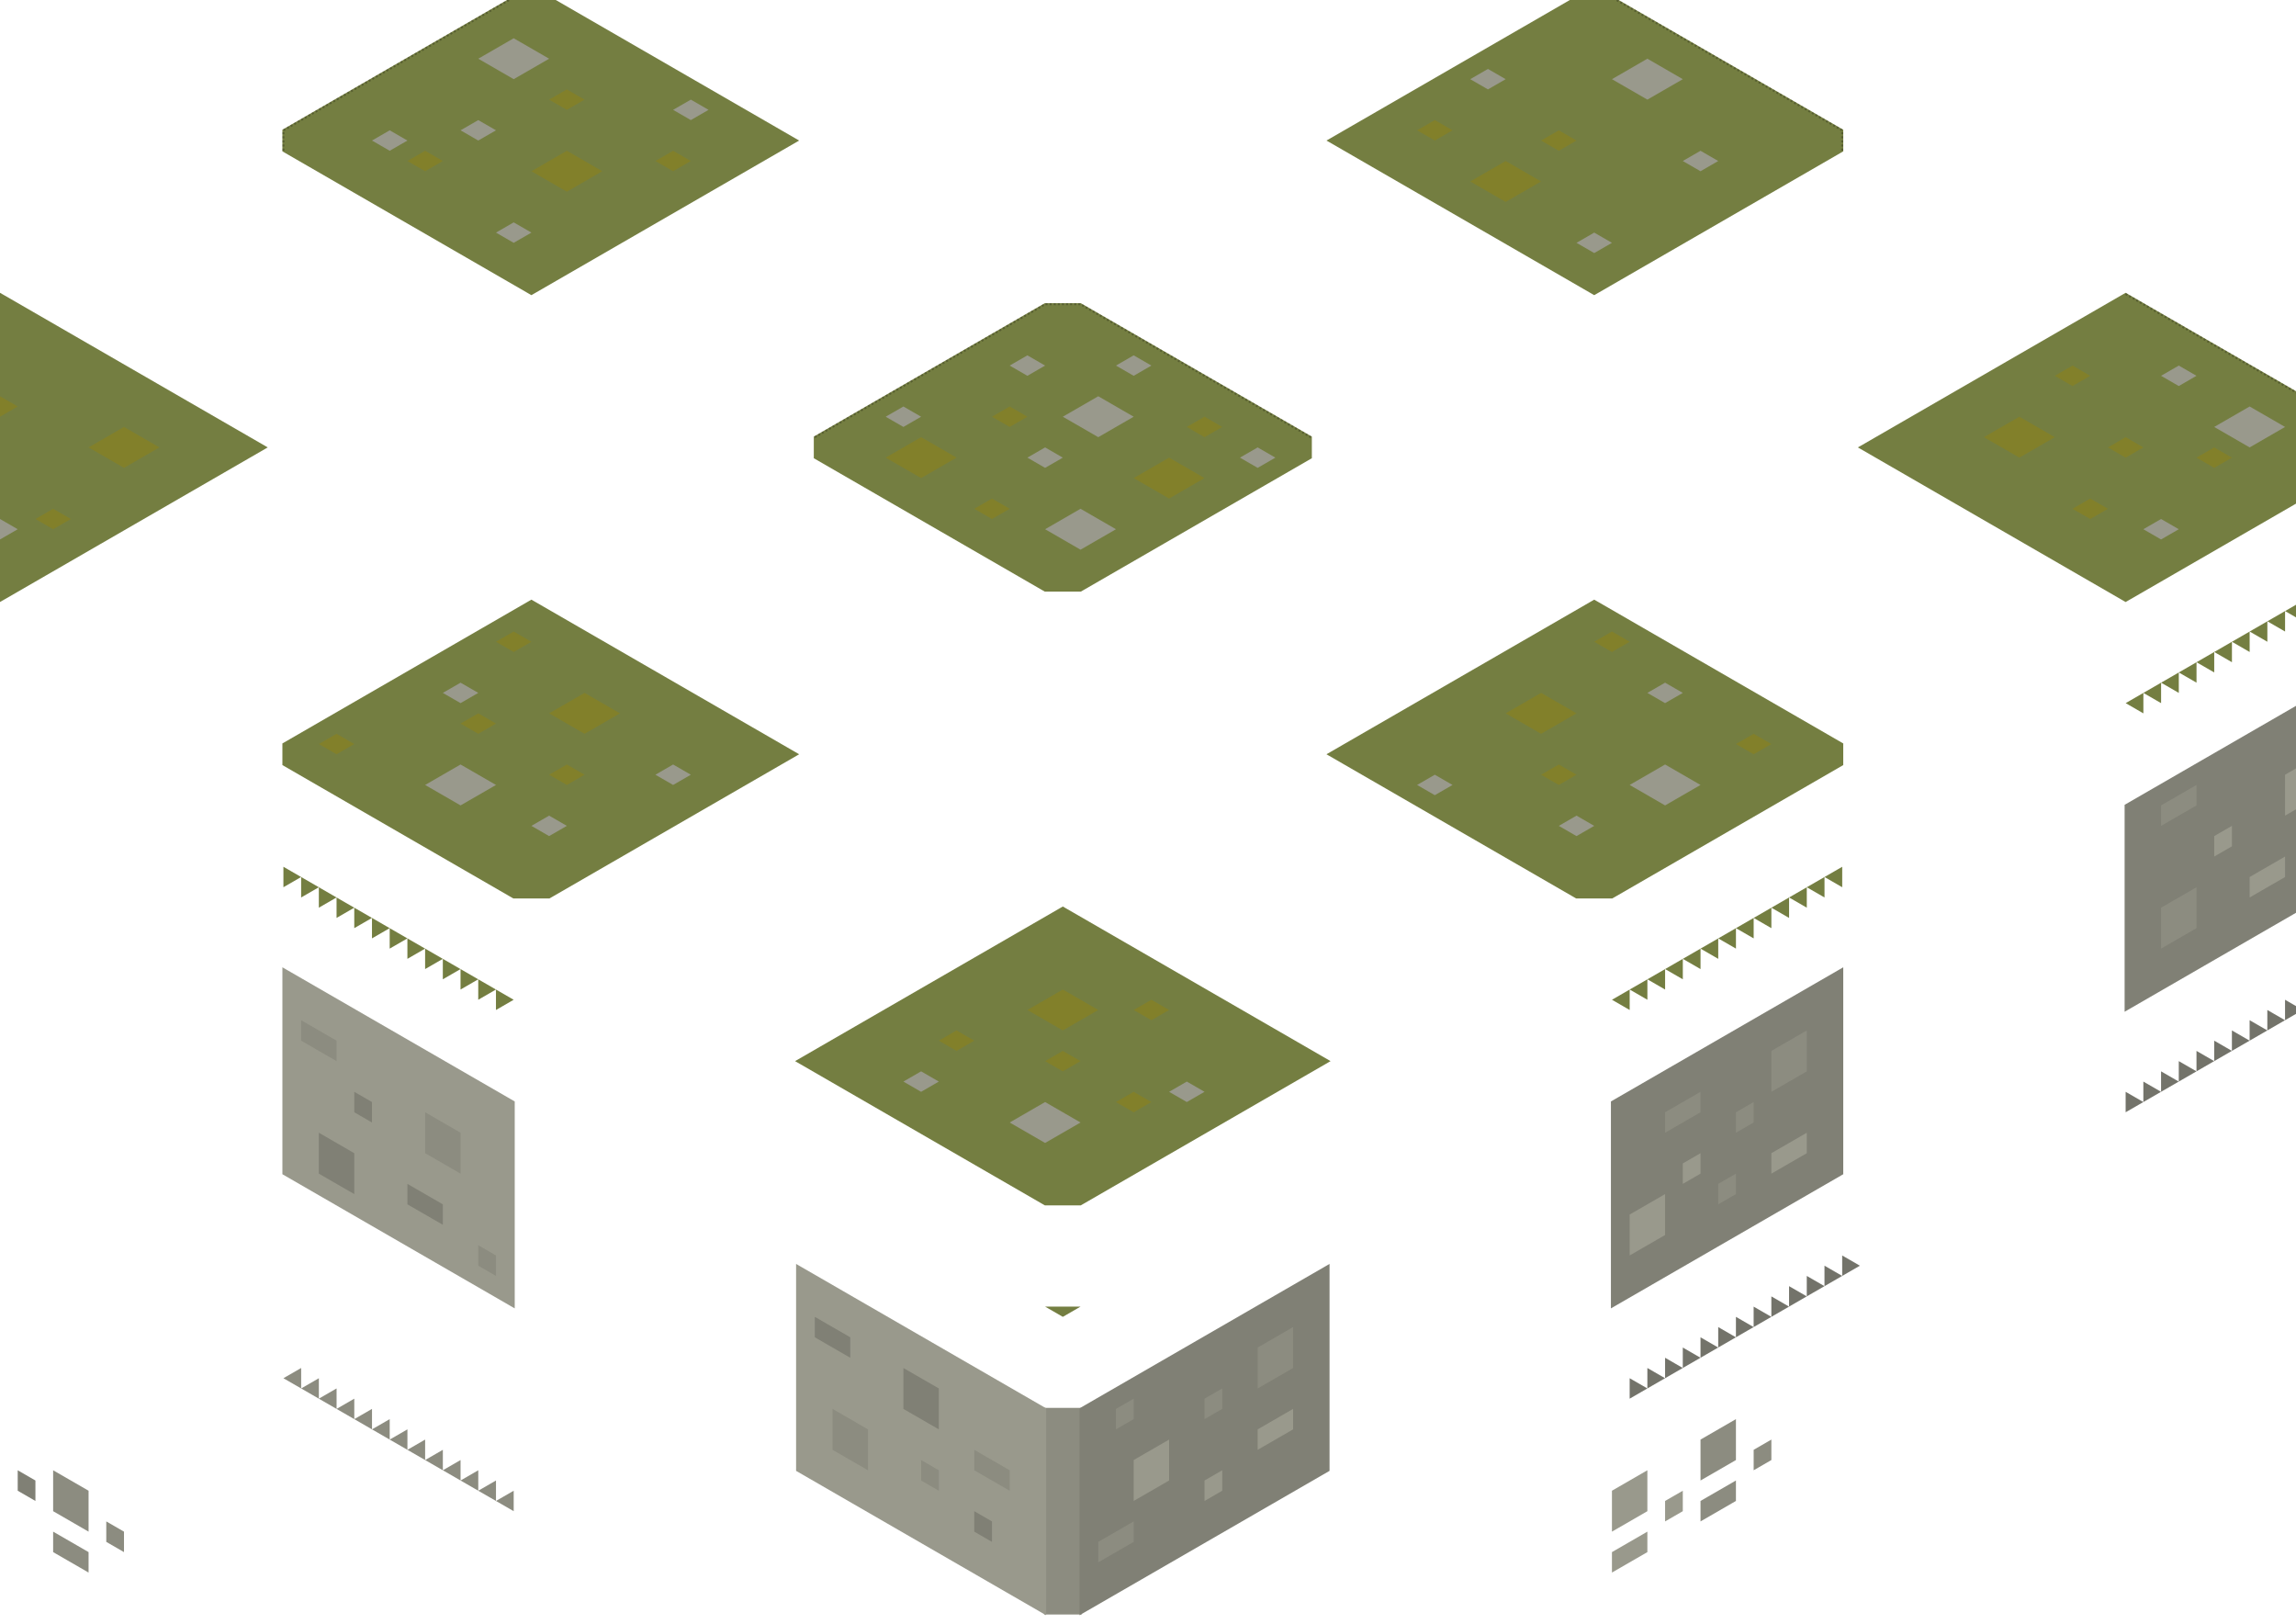 <?xml version="1.0" encoding="UTF-8" standalone="no"?>
<!-- Created with Inkscape (http://www.inkscape.org/) -->

<svg
   xmlns:osb="http://www.openswatchbook.org/uri/2009/osb"
   xmlns:dc="http://purl.org/dc/elements/1.1/"
   xmlns:cc="http://creativecommons.org/ns#"
   xmlns:rdf="http://www.w3.org/1999/02/22-rdf-syntax-ns#"
   xmlns:svg="http://www.w3.org/2000/svg"
   xmlns="http://www.w3.org/2000/svg"
   xmlns:sodipodi="http://sodipodi.sourceforge.net/DTD/sodipodi-0.dtd"
   xmlns:inkscape="http://www.inkscape.org/namespaces/inkscape"
   width="297mm"
   height="210mm"
   viewBox="0 0 297 210"
   version="1.1"
   id="svg8"
   inkscape:version="0.92.5 (2060ec1f9f, 2020-04-08)"
   sodipodi:docname="light-grass-rock.svg">
  <defs
     id="defs2">
    <linearGradient
       id="linearGradient6193"
       osb:paint="solid">
      <stop
         style="stop-color:#c37131;stop-opacity:1;"
         offset="0"
         id="stop6191" />
    </linearGradient>
  </defs>
  <sodipodi:namedview
     id="base"
     pagecolor="#ffffff"
     bordercolor="#666666"
     borderopacity="1.0"
     inkscape:pageopacity="0.0"
     inkscape:pageshadow="2"
     inkscape:zoom="1.8101934"
     inkscape:cx="273.71161"
     inkscape:cy="404.13861"
     inkscape:document-units="px"
     inkscape:current-layer="layer1"
     showgrid="true"
     objecttolerance="10000"
     guidetolerance="10000"
     inkscape:window-width="3840"
     inkscape:window-height="2079"
     inkscape:window-x="0"
     inkscape:window-y="44"
     inkscape:window-maximized="1">
    <inkscape:grid
       type="axonomgrid"
       id="grid10"
       units="px"
       empspacing="5"
       spacingy="2.646" />
  </sodipodi:namedview>
  <g
     inkscape:label="Layer 1"
     inkscape:groupmode="layer"
     id="layer1"
     transform="translate(0,-87)">
    <path
       style="fill:#8c8c80;fill-opacity:1;stroke:#8c8c80;stroke-width:0.265px;stroke-linecap:butt;stroke-linejoin:miter;stroke-opacity:1"
       d="m 139.773,269.219 v 26.458 h -4.583 v -26.458 z"
       id="path1032"
       inkscape:connector-curvature="0" />
    <path
       style="fill:#747e41;fill-opacity:1;stroke:#747e41;stroke-width:0.265px;stroke-linecap:butt;stroke-linejoin:miter;stroke-opacity:1"
       d="M 0,125.021 34.37,144.865 0,164.708 -32.079,146.188 v -2.646 z"
       id="path1042"
       inkscape:connector-curvature="0" />
    <path
       style="fill:none;stroke:#000000;stroke-width:0.265;stroke-linecap:butt;stroke-linejoin:miter;stroke-miterlimit:0;stroke-dasharray:0.265, 0.265;stroke-dashoffset:0;stroke-opacity:0.25"
       d="M 7.2298022e-8,125.021 -32.079,143.542 v 2.646"
       id="path1608"
       inkscape:connector-curvature="0" />
    <path
       style="fill:#747e41;fill-opacity:1;stroke:#000000;stroke-width:0;stroke-linecap:butt;stroke-linejoin:miter;stroke-miterlimit:4;stroke-dasharray:none;stroke-opacity:1"
       d="m 135.19,255.99 h 4.583 l -2.291,1.323 z"
       id="path1648"
       inkscape:connector-curvature="0" />
    <path
       style="fill:#747e41;fill-opacity:1;stroke:#000000;stroke-width:0;stroke-linecap:butt;stroke-linejoin:miter;stroke-miterlimit:4;stroke-dasharray:none;stroke-opacity:1"
       d="m -34.37,158.094 v 2.646 l 2.291,-1.323 v 2.646 l 2.291,-1.323 v 2.646 l 2.291,-1.323 v 2.646 l 2.291,-1.323 v 2.646 l 2.291,-1.323 v 2.646 l 2.291,-1.323 v 2.646 l 2.291,-1.323 v 2.646 l 2.291,-1.323 v 2.646 l 2.291,-1.323 v 2.646 l 2.291,-1.323 v 2.646 l 2.291,-1.323 v 2.646 l 2.291,-1.323 v 2.646 l 2.291,-1.323 v 2.646 l 2.291,-1.323 z"
       id="path1650"
       inkscape:connector-curvature="0" />
    <path
       style="fill:#747e41;fill-opacity:1;stroke:#000000;stroke-width:0;stroke-linecap:butt;stroke-linejoin:miter;stroke-miterlimit:4;stroke-dasharray:none;stroke-opacity:1"
       d="M 36.662,199.104 V 201.75 l 2.291,-1.323 v 2.646 L 41.244,201.75 v 2.646 l 2.291,-1.323 v 2.646 l 2.291,-1.323 v 2.646 l 2.291,-1.323 v 2.646 l 2.291,-1.323 v 2.646 l 2.291,-1.323 v 2.646 l 2.291,-1.323 v 2.646 l 2.291,-1.323 v 2.646 l 2.291,-1.323 v 2.646 l 2.291,-1.323 v 2.646 l 2.291,-1.323 v 2.646 l 2.291,-1.323 z"
       id="path1652"
       inkscape:connector-curvature="0" />
    <path
       style="fill:#747e41;fill-opacity:1;stroke:#000000;stroke-width:0;stroke-linecap:butt;stroke-linejoin:miter;stroke-miterlimit:4;stroke-dasharray:none;stroke-opacity:1"
       d="m 238.301,199.104 v 2.646 l -2.291,-1.323 v 2.646 l -2.291,-1.323 v 2.646 l -2.291,-1.323 v 2.646 l -2.291,-1.323 v 2.646 l -2.291,-1.323 v 2.646 l -2.291,-1.323 v 2.646 l -2.291,-1.323 v 2.646 l -2.291,-1.323 v 2.646 l -2.291,-1.323 v 2.646 l -2.291,-1.323 v 2.646 l -2.291,-1.323 v 2.646 l -2.291,-1.323 v 2.646 l -2.291,-1.323 z"
       id="path1654"
       inkscape:connector-curvature="0" />
    <path
       style="fill:#747e41;fill-opacity:1;stroke:#000000;stroke-width:0;stroke-linecap:butt;stroke-linejoin:miter;stroke-miterlimit:4;stroke-dasharray:none;stroke-opacity:1"
       d="m 307.042,159.417 v 2.646 l -2.291,-1.323 v 2.646 l -2.291,-1.323 v 2.646 l -2.291,-1.323 v 2.646 l -2.291,-1.323 v 2.646 l -2.291,-1.323 v 2.646 l -2.291,-1.323 v 2.646 l -2.291,-1.323 v 2.646 l -2.291,-1.323 v 2.646 l -2.291,-1.323 v 2.646 l -2.291,-1.323 v 2.646 l -2.291,-1.323 v 2.646 l -2.291,-1.323 v 2.646 l -2.291,-1.323 v 2.646 l -2.291,-1.323 z"
       id="path1656"
       inkscape:connector-curvature="0" />
    <path
       style="fill:#82802a;fill-opacity:1;stroke:#000000;stroke-width:0;stroke-linecap:butt;stroke-linejoin:miter;stroke-miterlimit:0;stroke-dasharray:none;stroke-opacity:1"
       d="m 183.309,45.646 4.583,-2.646 4.583,2.646 -4.583,2.646 z"
       id="path6567-2-5-5"
       inkscape:connector-curvature="0"
       inkscape:export-filename="/home/samuel/src/world-tree/res/img/light-grass-sand-flat-shadow-east.png"
       inkscape:export-xdpi="96.071075"
       inkscape:export-ydpi="96.071075" />
    <path
       style="fill:#82802a;fill-opacity:1;stroke:#000000;stroke-width:0;stroke-linecap:butt;stroke-linejoin:miter;stroke-miterlimit:0;stroke-dasharray:none;stroke-opacity:1"
       d="m 192.474,40.354 2.291,-1.323 2.291,1.323 -2.291,1.323 z"
       id="path6659-5-6-6"
       inkscape:connector-curvature="0"
       inkscape:export-filename="/home/samuel/src/world-tree/res/img/light-grass-sand-flat-shadow-east.png"
       inkscape:export-xdpi="96.071075"
       inkscape:export-ydpi="96.071075" />
    <path
       style="fill:#99998c;fill-opacity:1;stroke:#000000;stroke-width:0;stroke-linecap:butt;stroke-linejoin:miter;stroke-miterlimit:0;stroke-dasharray:none;stroke-opacity:1"
       d="m 190.183,49.615 4.583,-2.646 4.583,2.646 -4.583,2.646 z"
       id="path6567-2-5-5-2"
       inkscape:connector-curvature="0"
       inkscape:export-filename="/home/samuel/src/world-tree/res/img/light-grass-sand-flat-shadow-east.png"
       inkscape:export-xdpi="96.071075"
       inkscape:export-ydpi="96.071075" />
    <path
       style="fill:#99998c;fill-opacity:1;stroke:#99998c;stroke-width:0;stroke-linecap:butt;stroke-linejoin:miter;stroke-miterlimit:0;stroke-dasharray:none;stroke-opacity:1"
       d="m 199.348,44.323 2.291,-1.323 2.291,1.323 -2.291,1.323 z"
       id="path6659-5-6-6-9"
       inkscape:connector-curvature="0"
       inkscape:export-filename="/home/samuel/src/world-tree/res/img/light-grass-sand-flat-shadow-east.png"
       inkscape:export-xdpi="96.071075"
       inkscape:export-ydpi="96.071075" />
    <path
       style="fill:#82802a;fill-opacity:1;stroke:#000000;stroke-width:0;stroke-linecap:butt;stroke-linejoin:miter;stroke-miterlimit:0;stroke-dasharray:none;stroke-opacity:1"
       d="m 11.457,144.865 4.583,-2.646 4.583,2.646 -4.583,2.646 z"
       id="path6567-2-5-5-1-9-28"
       inkscape:connector-curvature="0"
       inkscape:export-filename="/home/samuel/src/world-tree/res/img/light-grass-sand-flat-shadow-east.png"
       inkscape:export-xdpi="96.071075"
       inkscape:export-ydpi="96.071075" />
    <path
       style="fill:#99998c;fill-opacity:1;stroke:#000000;stroke-width:0;stroke-linecap:butt;stroke-linejoin:miter;stroke-miterlimit:0;stroke-dasharray:none;stroke-opacity:1"
       d="m -16.04,142.219 4.583,-2.646 4.583,2.646 -4.583,2.646 z"
       id="path6567-2-5-5-2-7-2"
       inkscape:connector-curvature="0"
       inkscape:export-filename="/home/samuel/src/world-tree/res/img/light-grass-sand-flat-shadow-east.png"
       inkscape:export-xdpi="96.071075"
       inkscape:export-ydpi="96.071075" />
    <path
       style="fill:#99998c;fill-opacity:1;stroke:#99998c;stroke-width:0;stroke-linecap:butt;stroke-linejoin:miter;stroke-miterlimit:0;stroke-dasharray:none;stroke-opacity:1"
       d="M -2.291,155.448 -2.5989358e-7,154.125 2.291,155.448 -2.5989358e-7,156.771 Z"
       id="path6659-5-6-6-9-0-62-1"
       inkscape:connector-curvature="0"
       inkscape:export-filename="/home/samuel/src/world-tree/res/img/light-grass-sand-flat-shadow-east.png"
       inkscape:export-xdpi="96.071075"
       inkscape:export-ydpi="96.071075" />
    <path
       style="fill:#99998c;fill-opacity:1;stroke:#99998c;stroke-width:0;stroke-linecap:butt;stroke-linejoin:miter;stroke-miterlimit:0;stroke-dasharray:none;stroke-opacity:1"
       d="m -4.583,132.958 2.291,-1.323 2.291,1.323 L -2.291,134.281 Z"
       id="path6659-5-6-6-9-0-62-06"
       inkscape:connector-curvature="0"
       inkscape:export-filename="/home/samuel/src/world-tree/res/img/light-grass-sand-flat-shadow-east.png"
       inkscape:export-xdpi="96.071075"
       inkscape:export-ydpi="96.071075" />
    <path
       style="fill:#82802a;fill-opacity:1;stroke:#000000;stroke-width:0;stroke-linecap:butt;stroke-linejoin:miter;stroke-miterlimit:0;stroke-dasharray:none;stroke-opacity:1"
       d="M -2.291,139.573 -9.2598936e-6,138.25 2.291,139.573 -9.2598936e-6,140.896 Z"
       id="path6659-5-6-6-25"
       inkscape:connector-curvature="0"
       inkscape:export-filename="/home/samuel/src/world-tree/res/img/light-grass-sand-flat-shadow-east.png"
       inkscape:export-xdpi="96.071075"
       inkscape:export-ydpi="96.071075" />
    <path
       style="fill:#82802a;fill-opacity:1;stroke:#000000;stroke-width:0;stroke-linecap:butt;stroke-linejoin:miter;stroke-miterlimit:0;stroke-dasharray:none;stroke-opacity:1"
       d="m 4.583,154.125 2.291,-1.323 2.291,1.323 -2.291,1.323 z"
       id="path6659-5-6-6-4"
       inkscape:connector-curvature="0"
       inkscape:export-filename="/home/samuel/src/world-tree/res/img/light-grass-sand-flat-shadow-east.png"
       inkscape:export-xdpi="96.071075"
       inkscape:export-ydpi="96.071075" />
    <g
       id="g1109">
      <path
         inkscape:connector-curvature="0"
         id="path1048"
         d="m 238.301,183.229 v 2.646 l -29.788,17.198 h -4.583 l -32.079,-18.521 34.37,-19.844 z"
         style="fill:#747e41;fill-opacity:1;stroke:#747e41;stroke-width:0.265px;stroke-linecap:butt;stroke-linejoin:miter;stroke-opacity:1" />
      <path
         inkscape:export-ydpi="96.071075"
         inkscape:export-xdpi="96.071075"
         inkscape:export-filename="/home/samuel/src/world-tree/res/img/light-grass-sand-flat-shadow-east.png"
         inkscape:connector-curvature="0"
         id="path6567-2-5-5-1-9-23"
         d="m 194.766,179.26 4.583,-2.646 4.583,2.646 -4.583,2.646 z"
         style="fill:#82802a;fill-opacity:1;stroke:#000000;stroke-width:0;stroke-linecap:butt;stroke-linejoin:miter;stroke-miterlimit:0;stroke-dasharray:none;stroke-opacity:1" />
      <path
         inkscape:export-ydpi="96.071075"
         inkscape:export-xdpi="96.071075"
         inkscape:export-filename="/home/samuel/src/world-tree/res/img/light-grass-sand-flat-shadow-east.png"
         inkscape:connector-curvature="0"
         id="path6567-2-5-5-2-7-3"
         d="m 210.805,188.521 4.583,-2.646 4.583,2.646 -4.583,2.646 z"
         style="fill:#99998c;fill-opacity:1;stroke:#000000;stroke-width:0;stroke-linecap:butt;stroke-linejoin:miter;stroke-miterlimit:0;stroke-dasharray:none;stroke-opacity:1" />
      <path
         inkscape:export-ydpi="96.071075"
         inkscape:export-xdpi="96.071075"
         inkscape:export-filename="/home/samuel/src/world-tree/res/img/light-grass-sand-flat-shadow-east.png"
         inkscape:connector-curvature="0"
         id="path6659-5-6-6-9-0-62-45"
         d="m 201.64,193.813 2.291,-1.323 2.291,1.323 -2.291,1.323 z"
         style="fill:#99998c;fill-opacity:1;stroke:#99998c;stroke-width:0;stroke-linecap:butt;stroke-linejoin:miter;stroke-miterlimit:0;stroke-dasharray:none;stroke-opacity:1" />
      <path
         inkscape:export-ydpi="96.071075"
         inkscape:export-xdpi="96.071075"
         inkscape:export-filename="/home/samuel/src/world-tree/res/img/light-grass-sand-flat-shadow-east.png"
         inkscape:connector-curvature="0"
         id="path6659-5-6-6-9-0-62-45-6"
         d="m 213.096,176.615 2.291,-1.323 2.291,1.323 -2.291,1.323 z"
         style="fill:#99998c;fill-opacity:1;stroke:#99998c;stroke-width:0;stroke-linecap:butt;stroke-linejoin:miter;stroke-miterlimit:0;stroke-dasharray:none;stroke-opacity:1" />
      <path
         inkscape:export-ydpi="96.071075"
         inkscape:export-xdpi="96.071075"
         inkscape:export-filename="/home/samuel/src/world-tree/res/img/light-grass-sand-flat-shadow-east.png"
         inkscape:connector-curvature="0"
         id="path6659-5-6-6-9-0-62-061-4"
         d="m 183.309,188.521 2.291,-1.323 2.291,1.323 -2.291,1.323 z"
         style="fill:#99998c;fill-opacity:1;stroke:#99998c;stroke-width:0;stroke-linecap:butt;stroke-linejoin:miter;stroke-miterlimit:0;stroke-dasharray:none;stroke-opacity:1" />
      <path
         inkscape:export-ydpi="96.071075"
         inkscape:export-xdpi="96.071075"
         inkscape:export-filename="/home/samuel/src/world-tree/res/img/light-grass-sand-flat-shadow-east.png"
         inkscape:connector-curvature="0"
         id="path6659-5-6-6-92"
         d="m 199.348,187.198 2.291,-1.323 2.291,1.323 -2.291,1.323 z"
         style="fill:#82802a;fill-opacity:1;stroke:#000000;stroke-width:0;stroke-linecap:butt;stroke-linejoin:miter;stroke-miterlimit:0;stroke-dasharray:none;stroke-opacity:1" />
      <path
         inkscape:export-ydpi="96.071075"
         inkscape:export-xdpi="96.071075"
         inkscape:export-filename="/home/samuel/src/world-tree/res/img/light-grass-sand-flat-shadow-east.png"
         inkscape:connector-curvature="0"
         id="path6659-5-6-6-66"
         d="m 224.553,183.229 2.291,-1.323 2.291,1.323 -2.291,1.323 z"
         style="fill:#82802a;fill-opacity:1;stroke:#000000;stroke-width:0;stroke-linecap:butt;stroke-linejoin:miter;stroke-miterlimit:0;stroke-dasharray:none;stroke-opacity:1" />
      <path
         inkscape:export-ydpi="96.071075"
         inkscape:export-xdpi="96.071075"
         inkscape:export-filename="/home/samuel/src/world-tree/res/img/light-grass-sand-flat-shadow-east.png"
         inkscape:connector-curvature="0"
         id="path6659-5-6-6-495"
         d="m 206.222,170 2.291,-1.323 2.291,1.323 -2.291,1.323 z"
         style="fill:#82802a;fill-opacity:1;stroke:#000000;stroke-width:0;stroke-linecap:butt;stroke-linejoin:miter;stroke-miterlimit:0;stroke-dasharray:none;stroke-opacity:1" />
    </g>
    <g
       id="g2316"
       transform="translate(22.914,-66.146)">
      <path
         inkscape:connector-curvature="0"
         id="path1625"
         d="M 229.136,98.563 194.766,118.406 229.136,138.25 263.506,118.406 Z"
         style="fill:#747e41;fill-opacity:1;stroke:#747e41;stroke-width:0.265px;stroke-linecap:butt;stroke-linejoin:miter;stroke-opacity:1" />
      <path
         inkscape:export-ydpi="96.071075"
         inkscape:export-xdpi="96.071075"
         inkscape:export-filename="/home/samuel/src/world-tree/res/img/light-grass-sand-flat-shadow-east.png"
         inkscape:connector-curvature="0"
         id="path6567-2-5-5-1-9-1"
         d="m 208.514,115.76 4.583,-2.646 4.583,2.646 -4.583,2.646 z"
         style="fill:#82802a;fill-opacity:1;stroke:#000000;stroke-width:0;stroke-linecap:butt;stroke-linejoin:miter;stroke-miterlimit:0;stroke-dasharray:none;stroke-opacity:1" />
      <path
         inkscape:export-ydpi="96.071075"
         inkscape:export-xdpi="96.071075"
         inkscape:export-filename="/home/samuel/src/world-tree/res/img/light-grass-sand-flat-shadow-east.png"
         inkscape:connector-curvature="0"
         id="path6567-2-5-5-1-9-8"
         d="m 233.719,111.792 4.583,-2.646 4.583,2.646 -4.583,2.646 z"
         style="fill:#82802a;fill-opacity:1;stroke:#000000;stroke-width:0;stroke-linecap:butt;stroke-linejoin:miter;stroke-miterlimit:0;stroke-dasharray:none;stroke-opacity:1" />
      <path
         inkscape:export-ydpi="96.071075"
         inkscape:export-xdpi="96.071075"
         inkscape:export-filename="/home/samuel/src/world-tree/res/img/light-grass-sand-flat-shadow-east.png"
         inkscape:connector-curvature="0"
         id="path6659-5-6-6-44"
         d="m 224.553,106.5 2.291,-1.323 2.291,1.323 -2.291,1.323 z"
         style="fill:#82802a;fill-opacity:1;stroke:#000000;stroke-width:0;stroke-linecap:butt;stroke-linejoin:miter;stroke-miterlimit:0;stroke-dasharray:none;stroke-opacity:1" />
      <path
         inkscape:export-ydpi="96.071075"
         inkscape:export-xdpi="96.071075"
         inkscape:export-filename="/home/samuel/src/world-tree/res/img/light-grass-sand-flat-shadow-east.png"
         inkscape:connector-curvature="0"
         id="path6659-5-6-6-3"
         d="m 226.845,131.635 2.291,-1.323 2.291,1.323 -2.291,1.323 z"
         style="fill:#82802a;fill-opacity:1;stroke:#000000;stroke-width:0;stroke-linecap:butt;stroke-linejoin:miter;stroke-miterlimit:0;stroke-dasharray:none;stroke-opacity:1" />
      <path
         inkscape:export-ydpi="96.071075"
         inkscape:export-xdpi="96.071075"
         inkscape:export-filename="/home/samuel/src/world-tree/res/img/light-grass-sand-flat-shadow-east.png"
         inkscape:connector-curvature="0"
         id="path6659-5-6-6-0"
         d="m 224.553,114.438 2.291,-1.323 2.291,1.323 -2.291,1.323 z"
         style="fill:#82802a;fill-opacity:1;stroke:#000000;stroke-width:0;stroke-linecap:butt;stroke-linejoin:miter;stroke-miterlimit:0;stroke-dasharray:none;stroke-opacity:1" />
      <path
         inkscape:export-ydpi="96.071075"
         inkscape:export-xdpi="96.071075"
         inkscape:export-filename="/home/samuel/src/world-tree/res/img/light-grass-sand-flat-shadow-east.png"
         inkscape:connector-curvature="0"
         id="path6659-5-6-6-78"
         d="m 238.301,122.375 2.291,-1.323 2.291,1.323 -2.291,1.323 z"
         style="fill:#82802a;fill-opacity:1;stroke:#000000;stroke-width:0;stroke-linecap:butt;stroke-linejoin:miter;stroke-miterlimit:0;stroke-dasharray:none;stroke-opacity:1" />
      <path
         inkscape:export-ydpi="96.071075"
         inkscape:export-xdpi="96.071075"
         inkscape:export-filename="/home/samuel/src/world-tree/res/img/light-grass-sand-flat-shadow-east.png"
         inkscape:connector-curvature="0"
         id="path6567-2-5-5-1-9-8-0"
         d="m 222.262,123.698 4.583,-2.646 4.583,2.646 -4.583,2.646 z"
         style="fill:#82802a;fill-opacity:1;stroke:#000000;stroke-width:0;stroke-linecap:butt;stroke-linejoin:miter;stroke-miterlimit:0;stroke-dasharray:none;stroke-opacity:1" />
      <path
         inkscape:export-ydpi="96.071075"
         inkscape:export-xdpi="96.071075"
         inkscape:export-filename="/home/samuel/src/world-tree/res/img/light-grass-sand-flat-shadow-east.png"
         inkscape:connector-curvature="0"
         id="path6659-5-6-6-3-6"
         d="m 249.758,118.406 2.291,-1.323 2.291,1.323 -2.291,1.323 z"
         style="fill:#82802a;fill-opacity:1;stroke:#000000;stroke-width:0;stroke-linecap:butt;stroke-linejoin:miter;stroke-miterlimit:0;stroke-dasharray:none;stroke-opacity:1" />
      <path
         inkscape:export-ydpi="96.071075"
         inkscape:export-xdpi="96.071075"
         inkscape:export-filename="/home/samuel/src/world-tree/res/img/light-grass-sand-flat-shadow-east.png"
         inkscape:connector-curvature="0"
         id="path6659-5-6-6-3-1"
         d="m 208.514,123.698 2.291,-1.323 2.291,1.323 -2.291,1.323 z"
         style="fill:#82802a;fill-opacity:1;stroke:#000000;stroke-width:0;stroke-linecap:butt;stroke-linejoin:miter;stroke-miterlimit:0;stroke-dasharray:none;stroke-opacity:1" />
    </g>
    <path
       style="fill:#73736a;fill-opacity:1;stroke:#000000;stroke-width:0;stroke-linecap:butt;stroke-linejoin:miter;stroke-miterlimit:4;stroke-dasharray:none;stroke-opacity:1"
       d="m 274.963,230.854 v -2.646 l 2.291,1.323 v -2.646 l 2.291,1.323 v -2.646 l 2.291,1.323 v -2.646 l 2.291,1.323 v -2.646 l 2.291,1.323 v -2.646 l 2.291,1.323 v -2.646 l 2.291,1.323 v -2.646 l 2.291,1.323 V 217.625 l 2.291,1.323 v -2.646 l 2.291,1.323 v -2.646 l 2.291,1.323 v -2.646 l 2.291,1.323 v -2.646 l 2.291,1.323 v -2.646 l 2.291,1.323 z"
       id="path2371"
       inkscape:connector-curvature="0" />
    <path
       style="fill:#73736a;fill-opacity:1;stroke:#000000;stroke-width:0;stroke-linecap:butt;stroke-linejoin:miter;stroke-miterlimit:4;stroke-dasharray:none;stroke-opacity:1"
       d="M 210.805,267.896 V 265.25 l 2.291,1.323 v -2.646 l 2.291,1.323 v -2.646 l 2.291,1.323 v -2.646 l 2.291,1.323 v -2.646 l 2.291,1.323 v -2.646 l 2.291,1.323 v -2.646 l 2.291,1.323 v -2.646 l 2.291,1.323 v -2.646 l 2.291,1.323 v -2.646 l 2.291,1.323 v -2.646 l 2.291,1.323 v -2.646 l 2.291,1.323 V 249.375 l 2.291,1.323 z"
       id="path2373"
       inkscape:connector-curvature="0" />
    <path
       style="fill:#8c8c80;fill-opacity:1;stroke:#000000;stroke-width:0;stroke-linecap:butt;stroke-linejoin:miter;stroke-miterlimit:4;stroke-dasharray:none;stroke-opacity:1"
       d="m -36.662,222.917 2.291,-1.323 v 2.646 l 2.291,-1.323 v 2.646 l 2.291,-1.323 v 2.646 l 2.291,-1.323 v 2.646 l 2.291,-1.323 v 2.646 l 2.291,-1.323 v 2.646 l 2.291,-1.323 v 2.646 l 2.291,-1.323 V 233.5 l 2.291,-1.323 v 2.646 L -13.748,233.5 v 2.646 l 2.291,-1.323 v 2.646 l 2.291,-1.323 v 2.646 l 2.291,-1.323 v 2.646 l 2.291,-1.323 v 2.646 z"
       id="path2377"
       inkscape:connector-curvature="0" />
    <path
       style="fill:#8c8c80;fill-opacity:1;stroke:#000000;stroke-width:0;stroke-linecap:butt;stroke-linejoin:miter;stroke-miterlimit:4;stroke-dasharray:none;stroke-opacity:1"
       d="m 66.449,282.448 v -2.646 l -2.291,1.323 v -2.646 l -2.291,1.323 v -2.646 l -2.291,1.323 v -2.646 l -2.291,1.323 v -2.646 l -2.291,1.323 v -2.646 l -2.291,1.323 v -2.646 l -2.291,1.323 v -2.646 l -2.291,1.323 v -2.646 l -2.291,1.323 v -2.646 l -2.291,1.323 v -2.646 l -2.291,1.323 V 265.25 l -2.291,1.323 v -2.646 L 36.662,265.25 Z"
       id="path2379"
       inkscape:connector-curvature="0" />
    <path
       style="fill:#99998c;fill-opacity:1;stroke:#000000;stroke-width:0;stroke-linecap:butt;stroke-linejoin:miter;stroke-miterlimit:4;stroke-dasharray:none;stroke-opacity:1"
       d="m 208.514,279.802 v 5.292 l 4.583,-2.646 v -5.292 z"
       id="path2381"
       inkscape:connector-curvature="0" />
    <path
       style="fill:#99998c;fill-opacity:1;stroke:#000000;stroke-width:0;stroke-linecap:butt;stroke-linejoin:miter;stroke-miterlimit:4;stroke-dasharray:none;stroke-opacity:1"
       d="m 215.388,281.125 v 2.646 l 2.291,-1.323 v -2.646 z"
       id="path2385"
       inkscape:connector-curvature="0" />
    <path
       style="fill:#99998c;fill-opacity:1;stroke:#000000;stroke-width:0;stroke-linecap:butt;stroke-linejoin:miter;stroke-miterlimit:4;stroke-dasharray:none;stroke-opacity:1"
       d="m 208.514,287.74 4.583,-2.646 v 2.646 l -4.583,2.646 z"
       id="path2387"
       inkscape:connector-curvature="0" />
    <path
       style="fill:#8c8c80;fill-opacity:1;stroke:#000000;stroke-width:0;stroke-linecap:butt;stroke-linejoin:miter;stroke-miterlimit:4;stroke-dasharray:none;stroke-opacity:1"
       d="m 6.874,277.156 v 5.292 l 4.583,2.646 v -5.292 z"
       id="path2389"
       inkscape:connector-curvature="0" />
    <path
       style="fill:#8c8c80;fill-opacity:1;stroke:#000000;stroke-width:0;stroke-linecap:butt;stroke-linejoin:miter;stroke-miterlimit:4;stroke-dasharray:none;stroke-opacity:1"
       d="m 6.874,285.094 4.583,2.646 v 2.646 l -4.583,-2.646 z"
       id="path2391"
       inkscape:connector-curvature="0" />
    <path
       style="fill:#8c8c80;fill-opacity:1;stroke:#000000;stroke-width:0;stroke-linecap:butt;stroke-linejoin:miter;stroke-miterlimit:4;stroke-dasharray:none;stroke-opacity:1"
       d="m 13.748,283.771 v 2.646 l 2.291,1.323 v -2.646 z"
       id="path2393"
       inkscape:connector-curvature="0" />
    <path
       style="fill:#8c8c80;fill-opacity:1;stroke:#000000;stroke-width:0;stroke-linecap:butt;stroke-linejoin:miter;stroke-miterlimit:4;stroke-dasharray:none;stroke-opacity:1"
       d="m 219.97,273.188 v 5.292 l 4.583,-2.646 v -5.292 z"
       id="path2381-5"
       inkscape:connector-curvature="0" />
    <path
       style="fill:#8c8c80;fill-opacity:1;stroke:#000000;stroke-width:0;stroke-linecap:butt;stroke-linejoin:miter;stroke-miterlimit:4;stroke-dasharray:none;stroke-opacity:1"
       d="m 226.845,274.51 v 2.646 l 2.291,-1.323 v -2.646 z"
       id="path2385-9"
       inkscape:connector-curvature="0" />
    <path
       style="fill:#8c8c80;fill-opacity:1;stroke:#000000;stroke-width:0;stroke-linecap:butt;stroke-linejoin:miter;stroke-miterlimit:4;stroke-dasharray:none;stroke-opacity:1"
       d="m 219.97,281.125 4.583,-2.646 v 2.646 l -4.583,2.646 z"
       id="path2387-4"
       inkscape:connector-curvature="0" />
    <path
       style="fill:#808075;fill-opacity:1;stroke:#000000;stroke-width:0;stroke-linecap:butt;stroke-linejoin:miter;stroke-miterlimit:4;stroke-dasharray:none;stroke-opacity:1"
       d="m -4.583,270.542 v 5.292 l 4.583,2.646 v -5.292 z"
       id="path2389-9"
       inkscape:connector-curvature="0" />
    <path
       style="fill:#808075;fill-opacity:1;stroke:#000000;stroke-width:0;stroke-linecap:butt;stroke-linejoin:miter;stroke-miterlimit:4;stroke-dasharray:none;stroke-opacity:1"
       d="M -4.583,278.479 1.2296042e-5,281.125 v 2.646 L -4.583,281.125 Z"
       id="path2391-0"
       inkscape:connector-curvature="0" />
    <path
       style="fill:#808075;fill-opacity:1;stroke:#000000;stroke-width:0;stroke-linecap:butt;stroke-linejoin:miter;stroke-miterlimit:4;stroke-dasharray:none;stroke-opacity:1"
       d="m 2.291,277.156 v 2.646 l 2.291,1.323 v -2.646 z"
       id="path2393-9"
       inkscape:connector-curvature="0" />
    <g
       id="g1018">
      <path
         inkscape:connector-curvature="0"
         id="path1105"
         d="m 139.773,269.219 32.079,-18.521 v 26.458 l -32.079,18.521 z"
         style="fill:#808075;fill-opacity:1;stroke:#808075;stroke-width:0.265px;stroke-linecap:butt;stroke-linejoin:miter;stroke-opacity:1" />
      <path
         inkscape:connector-curvature="0"
         id="path2381-5-71"
         d="m 162.686,261.281 v 5.292 l 4.583,-2.646 v -5.292 z"
         style="fill:#8c8c80;fill-opacity:1;stroke:#000000;stroke-width:0;stroke-linecap:butt;stroke-linejoin:miter;stroke-miterlimit:4;stroke-dasharray:none;stroke-opacity:1" />
      <path
         inkscape:connector-curvature="0"
         id="path2387-4-1"
         d="m 142.064,286.417 4.583,-2.646 v 2.646 l -4.583,2.646 z"
         style="fill:#8c8c80;fill-opacity:1;stroke:#000000;stroke-width:0;stroke-linecap:butt;stroke-linejoin:miter;stroke-miterlimit:4;stroke-dasharray:none;stroke-opacity:1" />
      <path
         inkscape:connector-curvature="0"
         id="path2385-9-76"
         d="m 144.356,269.219 v 2.646 l 2.291,-1.323 v -2.646 z"
         style="fill:#8c8c80;fill-opacity:1;stroke:#000000;stroke-width:0;stroke-linecap:butt;stroke-linejoin:miter;stroke-miterlimit:4;stroke-dasharray:none;stroke-opacity:1" />
      <path
         inkscape:connector-curvature="0"
         id="path2387-6"
         d="m 162.686,271.865 4.583,-2.646 v 2.646 l -4.583,2.646 z"
         style="fill:#99998c;fill-opacity:1;stroke:#000000;stroke-width:0;stroke-linecap:butt;stroke-linejoin:miter;stroke-miterlimit:4;stroke-dasharray:none;stroke-opacity:1" />
      <path
         inkscape:connector-curvature="0"
         id="path2385-1"
         d="m 155.812,278.479 v 2.646 l 2.291,-1.323 v -2.646 z"
         style="fill:#99998c;fill-opacity:1;stroke:#000000;stroke-width:0;stroke-linecap:butt;stroke-linejoin:miter;stroke-miterlimit:4;stroke-dasharray:none;stroke-opacity:1" />
      <path
         inkscape:connector-curvature="0"
         id="path2381-9"
         d="m 146.647,275.833 v 5.292 l 4.583,-2.646 v -5.292 z"
         style="fill:#99998c;fill-opacity:1;stroke:#000000;stroke-width:0;stroke-linecap:butt;stroke-linejoin:miter;stroke-miterlimit:4;stroke-dasharray:none;stroke-opacity:1" />
      <path
         inkscape:connector-curvature="0"
         id="path2385-9-8"
         d="m 155.812,267.896 v 2.646 l 2.291,-1.323 v -2.646 z"
         style="fill:#8c8c80;fill-opacity:1;stroke:#000000;stroke-width:0;stroke-linecap:butt;stroke-linejoin:miter;stroke-miterlimit:4;stroke-dasharray:none;stroke-opacity:1" />
    </g>
    <g
       id="g1149">
      <path
         inkscape:connector-curvature="0"
         id="path1034"
         d="m 208.514,255.99 29.788,-17.198 v -26.458 l -29.788,17.198 z"
         style="fill:#808075;fill-opacity:1;stroke:#808075;stroke-width:0.265px;stroke-linecap:butt;stroke-linejoin:miter;stroke-opacity:1" />
      <path
         inkscape:connector-curvature="0"
         id="path2381-5-1"
         d="m 229.136,222.917 v 5.292 l 4.583,-2.646 v -5.292 z"
         style="fill:#8c8c80;fill-opacity:1;stroke:#000000;stroke-width:0;stroke-linecap:butt;stroke-linejoin:miter;stroke-miterlimit:4;stroke-dasharray:none;stroke-opacity:1" />
      <path
         inkscape:connector-curvature="0"
         id="path2387-4-5"
         d="m 215.388,230.854 4.583,-2.646 v 2.646 L 215.388,233.5 Z"
         style="fill:#8c8c80;fill-opacity:1;stroke:#000000;stroke-width:0;stroke-linecap:butt;stroke-linejoin:miter;stroke-miterlimit:4;stroke-dasharray:none;stroke-opacity:1" />
      <path
         inkscape:connector-curvature="0"
         id="path2385-9-7"
         d="m 222.262,240.115 v 2.646 l 2.291,-1.323 v -2.646 z"
         style="fill:#8c8c80;fill-opacity:1;stroke:#000000;stroke-width:0;stroke-linecap:butt;stroke-linejoin:miter;stroke-miterlimit:4;stroke-dasharray:none;stroke-opacity:1" />
      <path
         inkscape:connector-curvature="0"
         id="path2387-5"
         d="m 229.136,236.146 4.583,-2.646 v 2.646 l -4.583,2.646 z"
         style="fill:#99998c;fill-opacity:1;stroke:#000000;stroke-width:0;stroke-linecap:butt;stroke-linejoin:miter;stroke-miterlimit:4;stroke-dasharray:none;stroke-opacity:1" />
      <path
         inkscape:connector-curvature="0"
         id="path2385-2"
         d="m 217.679,237.469 v 2.646 l 2.291,-1.323 v -2.646 z"
         style="fill:#99998c;fill-opacity:1;stroke:#000000;stroke-width:0;stroke-linecap:butt;stroke-linejoin:miter;stroke-miterlimit:4;stroke-dasharray:none;stroke-opacity:1" />
      <path
         inkscape:connector-curvature="0"
         id="path2381-0"
         d="m 210.805,244.083 v 5.292 l 4.583,-2.646 v -5.292 z"
         style="fill:#99998c;fill-opacity:1;stroke:#000000;stroke-width:0;stroke-linecap:butt;stroke-linejoin:miter;stroke-miterlimit:4;stroke-dasharray:none;stroke-opacity:1" />
      <path
         inkscape:connector-curvature="0"
         id="path2385-9-7-5"
         d="M 224.553,230.854 V 233.5 l 2.291,-1.323 v -2.646 z"
         style="fill:#8c8c80;fill-opacity:1;stroke:#000000;stroke-width:0;stroke-linecap:butt;stroke-linejoin:miter;stroke-miterlimit:4;stroke-dasharray:none;stroke-opacity:1" />
    </g>
    <g
       id="g1159">
      <path
         inkscape:connector-curvature="0"
         id="path1073"
         d="M 274.963,191.167 V 217.625 l 32.079,-18.521 v -26.458 z"
         style="fill:#808075;fill-opacity:1;stroke:#808075;stroke-width:0.265px;stroke-linecap:butt;stroke-linejoin:miter;stroke-opacity:1" />
      <path
         inkscape:connector-curvature="0"
         id="path2381-5-7"
         d="m 279.546,204.396 v 5.292 l 4.583,-2.646 V 201.75 Z"
         style="fill:#8c8c80;fill-opacity:1;stroke:#000000;stroke-width:0;stroke-linecap:butt;stroke-linejoin:miter;stroke-miterlimit:4;stroke-dasharray:none;stroke-opacity:1" />
      <path
         inkscape:connector-curvature="0"
         id="path2387-4-9"
         d="m 279.546,191.167 4.583,-2.646 v 2.646 l -4.583,2.646 z"
         style="fill:#8c8c80;fill-opacity:1;stroke:#000000;stroke-width:0;stroke-linecap:butt;stroke-linejoin:miter;stroke-miterlimit:4;stroke-dasharray:none;stroke-opacity:1" />
      <path
         inkscape:connector-curvature="0"
         id="path2385-9-73"
         d="m 300.168,179.26 v 2.646 l 2.291,-1.323 v -2.646 z"
         style="fill:#8c8c80;fill-opacity:1;stroke:#000000;stroke-width:0;stroke-linecap:butt;stroke-linejoin:miter;stroke-miterlimit:4;stroke-dasharray:none;stroke-opacity:1" />
      <path
         inkscape:connector-curvature="0"
         id="path2387-63"
         d="m 291.003,200.427 4.583,-2.646 v 2.646 l -4.583,2.646 z"
         style="fill:#99998c;fill-opacity:1;stroke:#000000;stroke-width:0;stroke-linecap:butt;stroke-linejoin:miter;stroke-miterlimit:4;stroke-dasharray:none;stroke-opacity:1" />
      <path
         inkscape:connector-curvature="0"
         id="path2385-93"
         d="m 302.459,193.812 v 2.646 l 2.291,-1.323 v -2.646 z"
         style="fill:#99998c;fill-opacity:1;stroke:#000000;stroke-width:0;stroke-linecap:butt;stroke-linejoin:miter;stroke-miterlimit:4;stroke-dasharray:none;stroke-opacity:1" />
      <path
         inkscape:connector-curvature="0"
         id="path2381-8"
         d="m 295.585,187.198 v 5.292 l 4.583,-2.646 v -5.292 z"
         style="fill:#99998c;fill-opacity:1;stroke:#000000;stroke-width:0;stroke-linecap:butt;stroke-linejoin:miter;stroke-miterlimit:4;stroke-dasharray:none;stroke-opacity:1" />
      <path
         inkscape:connector-curvature="0"
         id="path2385-0"
         d="m 286.42,195.135 v 2.646 l 2.291,-1.323 v -2.646 z"
         style="fill:#99998c;fill-opacity:1;stroke:#000000;stroke-width:0;stroke-linecap:butt;stroke-linejoin:miter;stroke-miterlimit:4;stroke-dasharray:none;stroke-opacity:1" />
    </g>
    <g
       id="g1130">
      <path
         inkscape:connector-curvature="0"
         id="path1030"
         d="m 36.662,212.333 v 26.458 l 29.788,17.198 v -26.458 z"
         style="fill:#99998c;fill-opacity:1;stroke:#99998c;stroke-width:0.265px;stroke-linecap:butt;stroke-linejoin:miter;stroke-opacity:1" />
      <path
         inkscape:connector-curvature="0"
         id="path2389-9-9"
         d="m 41.244,233.5 v 5.292 l 4.583,2.646 v -5.292 z"
         style="fill:#808075;fill-opacity:1;stroke:#000000;stroke-width:0;stroke-linecap:butt;stroke-linejoin:miter;stroke-miterlimit:4;stroke-dasharray:none;stroke-opacity:1" />
      <path
         inkscape:connector-curvature="0"
         id="path2391-0-5"
         d="m 52.701,240.115 4.583,2.646 v 2.646 l -4.583,-2.646 z"
         style="fill:#808075;fill-opacity:1;stroke:#000000;stroke-width:0;stroke-linecap:butt;stroke-linejoin:miter;stroke-miterlimit:4;stroke-dasharray:none;stroke-opacity:1" />
      <path
         inkscape:connector-curvature="0"
         id="path2393-9-15"
         d="m 45.827,228.208 v 2.646 l 2.291,1.323 v -2.646 z"
         style="fill:#808075;fill-opacity:1;stroke:#000000;stroke-width:0;stroke-linecap:butt;stroke-linejoin:miter;stroke-miterlimit:4;stroke-dasharray:none;stroke-opacity:1" />
      <path
         inkscape:connector-curvature="0"
         id="path2389-4"
         d="m 54.993,230.854 v 5.292 l 4.583,2.646 V 233.5 Z"
         style="fill:#8c8c80;fill-opacity:1;stroke:#000000;stroke-width:0;stroke-linecap:butt;stroke-linejoin:miter;stroke-miterlimit:4;stroke-dasharray:none;stroke-opacity:1" />
      <path
         inkscape:connector-curvature="0"
         id="path2391-04"
         d="m 38.953,218.948 4.583,2.646 v 2.646 l -4.583,-2.646 z"
         style="fill:#8c8c80;fill-opacity:1;stroke:#000000;stroke-width:0;stroke-linecap:butt;stroke-linejoin:miter;stroke-miterlimit:4;stroke-dasharray:none;stroke-opacity:1" />
      <path
         inkscape:connector-curvature="0"
         id="path2393-4"
         d="m 61.867,248.052 v 2.646 l 2.291,1.323 V 249.375 Z"
         style="fill:#8c8c80;fill-opacity:1;stroke:#000000;stroke-width:0;stroke-linecap:butt;stroke-linejoin:miter;stroke-miterlimit:4;stroke-dasharray:none;stroke-opacity:1" />
    </g>
    <g
       id="g1139">
      <path
         inkscape:connector-curvature="0"
         id="path1056"
         d="m -34.37,171.323 v 26.458 l 32.079,18.521 v -26.458 z"
         style="fill:#99998c;fill-opacity:1;stroke:#99998c;stroke-width:0.265px;stroke-linecap:butt;stroke-linejoin:miter;stroke-opacity:1" />
      <path
         inkscape:connector-curvature="0"
         id="path2389-9-3"
         d="m -11.457,197.781 v 5.292 l 4.583,2.646 v -5.292 z"
         style="fill:#808075;fill-opacity:1;stroke:#000000;stroke-width:0;stroke-linecap:butt;stroke-linejoin:miter;stroke-miterlimit:4;stroke-dasharray:none;stroke-opacity:1" />
      <path
         inkscape:connector-curvature="0"
         id="path2391-0-8"
         d="m -29.788,192.49 4.583,2.646 v 2.646 l -4.583,-2.646 z"
         style="fill:#808075;fill-opacity:1;stroke:#000000;stroke-width:0;stroke-linecap:butt;stroke-linejoin:miter;stroke-miterlimit:4;stroke-dasharray:none;stroke-opacity:1" />
      <path
         inkscape:connector-curvature="0"
         id="path2393-9-9"
         d="m -20.622,187.198 v 2.646 l 2.291,1.323 v -2.646 z"
         style="fill:#808075;fill-opacity:1;stroke:#000000;stroke-width:0;stroke-linecap:butt;stroke-linejoin:miter;stroke-miterlimit:4;stroke-dasharray:none;stroke-opacity:1" />
      <path
         inkscape:connector-curvature="0"
         id="path2389-8"
         d="m -32.079,177.938 v 5.292 l 4.583,2.646 v -5.292 z"
         style="fill:#8c8c80;fill-opacity:1;stroke:#000000;stroke-width:0;stroke-linecap:butt;stroke-linejoin:miter;stroke-miterlimit:4;stroke-dasharray:none;stroke-opacity:1" />
      <path
         inkscape:connector-curvature="0"
         id="path2391-4"
         d="m -11.457,189.844 4.583,2.646 v 2.646 l -4.583,-2.646 z"
         style="fill:#8c8c80;fill-opacity:1;stroke:#000000;stroke-width:0;stroke-linecap:butt;stroke-linejoin:miter;stroke-miterlimit:4;stroke-dasharray:none;stroke-opacity:1" />
      <path
         inkscape:connector-curvature="0"
         id="path2393-47"
         d="M -18.331,199.104 V 201.75 l 2.291,1.323 v -2.646 z"
         style="fill:#8c8c80;fill-opacity:1;stroke:#000000;stroke-width:0;stroke-linecap:butt;stroke-linejoin:miter;stroke-miterlimit:4;stroke-dasharray:none;stroke-opacity:1" />
    </g>
    <g
       id="g1008">
      <path
         inkscape:connector-curvature="0"
         id="path1056-3"
         d="m 103.111,250.698 v 26.458 l 32.079,18.521 v -26.458 z"
         style="fill:#99998c;fill-opacity:1;stroke:#99998c;stroke-width:0.265px;stroke-linecap:butt;stroke-linejoin:miter;stroke-opacity:1" />
      <path
         inkscape:connector-curvature="0"
         id="path2389-9-6"
         d="m 116.859,263.927 v 5.292 l 4.583,2.646 v -5.292 z"
         style="fill:#808075;fill-opacity:1;stroke:#000000;stroke-width:0;stroke-linecap:butt;stroke-linejoin:miter;stroke-miterlimit:4;stroke-dasharray:none;stroke-opacity:1" />
      <path
         inkscape:connector-curvature="0"
         id="path2391-0-6"
         d="m 105.403,257.313 4.583,2.646 v 2.646 l -4.583,-2.646 z"
         style="fill:#808075;fill-opacity:1;stroke:#000000;stroke-width:0;stroke-linecap:butt;stroke-linejoin:miter;stroke-miterlimit:4;stroke-dasharray:none;stroke-opacity:1" />
      <path
         inkscape:connector-curvature="0"
         id="path2393-9-1"
         d="m 126.025,282.448 v 2.646 l 2.291,1.323 v -2.646 z"
         style="fill:#808075;fill-opacity:1;stroke:#000000;stroke-width:0;stroke-linecap:butt;stroke-linejoin:miter;stroke-miterlimit:4;stroke-dasharray:none;stroke-opacity:1" />
      <path
         inkscape:connector-curvature="0"
         id="path2389-81"
         d="m 107.694,269.219 v 5.292 l 4.583,2.646 v -5.292 z"
         style="fill:#8c8c80;fill-opacity:1;stroke:#000000;stroke-width:0;stroke-linecap:butt;stroke-linejoin:miter;stroke-miterlimit:4;stroke-dasharray:none;stroke-opacity:1" />
      <path
         inkscape:connector-curvature="0"
         id="path2391-03"
         d="m 126.025,274.51 4.583,2.646 v 2.646 l -4.583,-2.646 z"
         style="fill:#8c8c80;fill-opacity:1;stroke:#000000;stroke-width:0;stroke-linecap:butt;stroke-linejoin:miter;stroke-miterlimit:4;stroke-dasharray:none;stroke-opacity:1" />
      <path
         inkscape:connector-curvature="0"
         id="path2393-6"
         d="m 119.151,275.833 v 2.646 l 2.291,1.323 v -2.646 z"
         style="fill:#8c8c80;fill-opacity:1;stroke:#000000;stroke-width:0;stroke-linecap:butt;stroke-linejoin:miter;stroke-miterlimit:4;stroke-dasharray:none;stroke-opacity:1" />
    </g>
    <g
       id="g1002">
      <path
         inkscape:connector-curvature="0"
         id="path1028"
         d="m 135.19,126.344 -29.788,17.198 v 2.646 l 29.788,17.198 h 4.583 l 29.788,-17.198 v -2.646 l -29.788,-17.198 z"
         style="fill:#747e41;fill-opacity:1;stroke:#747e41;stroke-width:0.265px;stroke-linecap:butt;stroke-linejoin:miter;stroke-opacity:1" />
      <path
         inkscape:export-ydpi="96.071075"
         inkscape:export-xdpi="96.071075"
         inkscape:export-filename="/home/samuel/src/world-tree/res/img/light-grass-sand-flat-shadow-east.png"
         inkscape:connector-curvature="0"
         id="path6567-2-5-5-1"
         d="m 146.647,148.833 4.583,-2.646 4.583,2.646 -4.583,2.646 z"
         style="fill:#82802a;fill-opacity:1;stroke:#000000;stroke-width:0;stroke-linecap:butt;stroke-linejoin:miter;stroke-miterlimit:0;stroke-dasharray:none;stroke-opacity:1" />
      <path
         inkscape:export-ydpi="96.071075"
         inkscape:export-xdpi="96.071075"
         inkscape:export-filename="/home/samuel/src/world-tree/res/img/light-grass-sand-flat-shadow-east.png"
         inkscape:connector-curvature="0"
         id="path6659-5-6-6-2"
         d="m 128.316,140.896 2.291,-1.323 2.291,1.323 -2.291,1.323 z"
         style="fill:#82802a;fill-opacity:1;stroke:#000000;stroke-width:0;stroke-linecap:butt;stroke-linejoin:miter;stroke-miterlimit:0;stroke-dasharray:none;stroke-opacity:1" />
      <path
         inkscape:export-ydpi="96.071075"
         inkscape:export-xdpi="96.071075"
         inkscape:export-filename="/home/samuel/src/world-tree/res/img/light-grass-sand-flat-shadow-east.png"
         inkscape:connector-curvature="0"
         id="path6567-2-5-5-2-7"
         d="m 135.19,155.448 4.583,-2.646 4.583,2.646 -4.583,2.646 z"
         style="fill:#99998c;fill-opacity:1;stroke:#000000;stroke-width:0;stroke-linecap:butt;stroke-linejoin:miter;stroke-miterlimit:0;stroke-dasharray:none;stroke-opacity:1" />
      <path
         inkscape:export-ydpi="96.071075"
         inkscape:export-xdpi="96.071075"
         inkscape:export-filename="/home/samuel/src/world-tree/res/img/light-grass-sand-flat-shadow-east.png"
         inkscape:connector-curvature="0"
         id="path6659-5-6-6-9-0"
         d="m 144.356,134.281 2.291,-1.323 2.291,1.323 -2.291,1.323 z"
         style="fill:#99998c;fill-opacity:1;stroke:#99998c;stroke-width:0;stroke-linecap:butt;stroke-linejoin:miter;stroke-miterlimit:0;stroke-dasharray:none;stroke-opacity:1" />
      <path
         inkscape:export-ydpi="96.071075"
         inkscape:export-xdpi="96.071075"
         inkscape:export-filename="/home/samuel/src/world-tree/res/img/light-grass-sand-flat-shadow-east.png"
         inkscape:connector-curvature="0"
         id="path6567-2-5-5-1-9"
         d="m 114.568,146.187 4.583,-2.646 4.583,2.646 -4.583,2.646 z"
         style="fill:#82802a;fill-opacity:1;stroke:#000000;stroke-width:0;stroke-linecap:butt;stroke-linejoin:miter;stroke-miterlimit:0;stroke-dasharray:none;stroke-opacity:1" />
      <path
         inkscape:export-ydpi="96.071075"
         inkscape:export-xdpi="96.071075"
         inkscape:export-filename="/home/samuel/src/world-tree/res/img/light-grass-sand-flat-shadow-east.png"
         inkscape:connector-curvature="0"
         id="path6659-5-6-6-9-0-6"
         d="m 130.607,134.281 2.291,-1.323 2.291,1.323 -2.291,1.323 z"
         style="fill:#99998c;fill-opacity:1;stroke:#99998c;stroke-width:0;stroke-linecap:butt;stroke-linejoin:miter;stroke-miterlimit:0;stroke-dasharray:none;stroke-opacity:1" />
      <path
         inkscape:export-ydpi="96.071075"
         inkscape:export-xdpi="96.071075"
         inkscape:export-filename="/home/samuel/src/world-tree/res/img/light-grass-sand-flat-shadow-east.png"
         inkscape:connector-curvature="0"
         id="path6659-5-6-6-2-0"
         d="m 126.025,152.802 2.291,-1.323 2.291,1.323 -2.291,1.323 z"
         style="fill:#82802a;fill-opacity:1;stroke:#000000;stroke-width:0;stroke-linecap:butt;stroke-linejoin:miter;stroke-miterlimit:0;stroke-dasharray:none;stroke-opacity:1" />
      <path
         inkscape:export-ydpi="96.071075"
         inkscape:export-xdpi="96.071075"
         inkscape:export-filename="/home/samuel/src/world-tree/res/img/light-grass-sand-flat-shadow-east.png"
         inkscape:connector-curvature="0"
         id="path6659-5-6-6-9-0-62"
         d="m 132.899,146.188 2.291,-1.323 2.291,1.323 -2.291,1.323 z"
         style="fill:#99998c;fill-opacity:1;stroke:#99998c;stroke-width:0;stroke-linecap:butt;stroke-linejoin:miter;stroke-miterlimit:0;stroke-dasharray:none;stroke-opacity:1" />
      <path
         inkscape:export-ydpi="96.071075"
         inkscape:export-xdpi="96.071075"
         inkscape:export-filename="/home/samuel/src/world-tree/res/img/light-grass-sand-flat-shadow-east.png"
         inkscape:connector-curvature="0"
         id="path6659-5-6-6-2-6"
         d="m 153.521,142.219 2.291,-1.323 2.291,1.323 -2.291,1.323 z"
         style="fill:#82802a;fill-opacity:1;stroke:#000000;stroke-width:0;stroke-linecap:butt;stroke-linejoin:miter;stroke-miterlimit:0;stroke-dasharray:none;stroke-opacity:1" />
      <path
         inkscape:connector-curvature="0"
         id="path2328"
         d="m 105.402,143.542 29.788,-17.198 h 4.583 l 29.788,17.198"
         style="fill:none;stroke:#000000;stroke-width:0.265;stroke-linecap:butt;stroke-linejoin:miter;stroke-miterlimit:4;stroke-dasharray:0.265, 0.265;stroke-dashoffset:0;stroke-opacity:0.25" />
      <path
         inkscape:export-ydpi="96.071075"
         inkscape:export-xdpi="96.071075"
         inkscape:export-filename="/home/samuel/src/world-tree/res/img/light-grass-sand-flat-shadow-east.png"
         inkscape:connector-curvature="0"
         id="path6567-2-5-5-2-7-31"
         d="m 137.482,140.896 4.583,-2.646 4.583,2.646 -4.583,2.646 z"
         style="fill:#99998c;fill-opacity:1;stroke:#000000;stroke-width:0;stroke-linecap:butt;stroke-linejoin:miter;stroke-miterlimit:0;stroke-dasharray:none;stroke-opacity:1" />
      <path
         inkscape:export-ydpi="96.071075"
         inkscape:export-xdpi="96.071075"
         inkscape:export-filename="/home/samuel/src/world-tree/res/img/light-grass-sand-flat-shadow-east.png"
         inkscape:connector-curvature="0"
         id="path6659-5-6-6-9-0-62-75"
         d="m 114.568,140.896 2.291,-1.323 2.291,1.323 -2.291,1.323 z"
         style="fill:#99998c;fill-opacity:1;stroke:#99998c;stroke-width:0;stroke-linecap:butt;stroke-linejoin:miter;stroke-miterlimit:0;stroke-dasharray:none;stroke-opacity:1" />
      <path
         inkscape:export-ydpi="96.071075"
         inkscape:export-xdpi="96.071075"
         inkscape:export-filename="/home/samuel/src/world-tree/res/img/light-grass-sand-flat-shadow-east.png"
         inkscape:connector-curvature="0"
         id="path6659-5-6-6-9-0-62-9"
         d="m 160.395,146.188 2.291,-1.323 2.291,1.323 -2.291,1.323 z"
         style="fill:#99998c;fill-opacity:1;stroke:#99998c;stroke-width:0;stroke-linecap:butt;stroke-linejoin:miter;stroke-miterlimit:0;stroke-dasharray:none;stroke-opacity:1" />
    </g>
    <g
       id="g1121">
      <path
         inkscape:connector-curvature="0"
         id="path1038"
         d="m 274.963,125.021 32.079,18.521 10e-6,2.646 -32.079,18.521 -34.37,-19.844 z"
         style="fill:#747e41;fill-opacity:1;stroke:#747e41;stroke-width:0.265px;stroke-linecap:butt;stroke-linejoin:miter;stroke-opacity:1" />
      <path
         inkscape:connector-curvature="0"
         id="path1366"
         d="m 274.963,125.021 32.079,18.521 v 2.646"
         style="fill:none;stroke:#000000;stroke-width:0.265;stroke-linecap:butt;stroke-linejoin:miter;stroke-miterlimit:0;stroke-dasharray:0.265, 0.265;stroke-dashoffset:0;stroke-opacity:0.25" />
      <path
         inkscape:export-ydpi="96.071075"
         inkscape:export-xdpi="96.071075"
         inkscape:export-filename="/home/samuel/src/world-tree/res/img/light-grass-sand-flat-shadow-east.png"
         inkscape:connector-curvature="0"
         id="path6567-2-5-5-1-9-0"
         d="m 256.632,143.542 4.583,-2.646 4.583,2.646 -4.583,2.646 z"
         style="fill:#82802a;fill-opacity:1;stroke:#000000;stroke-width:0;stroke-linecap:butt;stroke-linejoin:miter;stroke-miterlimit:0;stroke-dasharray:none;stroke-opacity:1" />
      <path
         inkscape:export-ydpi="96.071075"
         inkscape:export-xdpi="96.071075"
         inkscape:export-filename="/home/samuel/src/world-tree/res/img/light-grass-sand-flat-shadow-east.png"
         inkscape:connector-curvature="0"
         id="path6567-2-5-5-2-7-7"
         d="m 286.42,142.219 4.583,-2.646 4.583,2.646 -4.583,2.646 z"
         style="fill:#99998c;fill-opacity:1;stroke:#000000;stroke-width:0;stroke-linecap:butt;stroke-linejoin:miter;stroke-miterlimit:0;stroke-dasharray:none;stroke-opacity:1" />
      <path
         inkscape:export-ydpi="96.071075"
         inkscape:export-xdpi="96.071075"
         inkscape:export-filename="/home/samuel/src/world-tree/res/img/light-grass-sand-flat-shadow-east.png"
         inkscape:connector-curvature="0"
         id="path6659-5-6-6-9-0-62-8"
         d="m 279.546,135.604 2.291,-1.323 2.291,1.323 -2.291,1.323 z"
         style="fill:#99998c;fill-opacity:1;stroke:#99998c;stroke-width:0;stroke-linecap:butt;stroke-linejoin:miter;stroke-miterlimit:0;stroke-dasharray:none;stroke-opacity:1" />
      <path
         inkscape:export-ydpi="96.071075"
         inkscape:export-xdpi="96.071075"
         inkscape:export-filename="/home/samuel/src/world-tree/res/img/light-grass-sand-flat-shadow-east.png"
         inkscape:connector-curvature="0"
         id="path6659-5-6-6-9-0-62-76"
         d="m 277.254,155.448 2.291,-1.323 2.291,1.323 -2.291,1.323 z"
         style="fill:#99998c;fill-opacity:1;stroke:#99998c;stroke-width:0;stroke-linecap:butt;stroke-linejoin:miter;stroke-miterlimit:0;stroke-dasharray:none;stroke-opacity:1" />
      <path
         inkscape:export-ydpi="96.071075"
         inkscape:export-xdpi="96.071075"
         inkscape:export-filename="/home/samuel/src/world-tree/res/img/light-grass-sand-flat-shadow-east.png"
         inkscape:connector-curvature="0"
         id="path6659-5-6-6-49"
         d="m 265.798,135.604 2.291,-1.323 2.291,1.323 -2.291,1.323 z"
         style="fill:#82802a;fill-opacity:1;stroke:#000000;stroke-width:0;stroke-linecap:butt;stroke-linejoin:miter;stroke-miterlimit:0;stroke-dasharray:none;stroke-opacity:1" />
      <path
         inkscape:export-ydpi="96.071075"
         inkscape:export-xdpi="96.071075"
         inkscape:export-filename="/home/samuel/src/world-tree/res/img/light-grass-sand-flat-shadow-east.png"
         inkscape:connector-curvature="0"
         id="path6659-5-6-6-20"
         d="m 284.128,146.188 2.291,-1.323 2.291,1.323 -2.291,1.323 z"
         style="fill:#82802a;fill-opacity:1;stroke:#000000;stroke-width:0;stroke-linecap:butt;stroke-linejoin:miter;stroke-miterlimit:0;stroke-dasharray:none;stroke-opacity:1" />
      <path
         inkscape:export-ydpi="96.071075"
         inkscape:export-xdpi="96.071075"
         inkscape:export-filename="/home/samuel/src/world-tree/res/img/light-grass-sand-flat-shadow-east.png"
         inkscape:connector-curvature="0"
         id="path6659-5-6-6-68"
         d="m 268.089,152.802 2.291,-1.323 2.291,1.323 -2.291,1.323 z"
         style="fill:#82802a;fill-opacity:1;stroke:#000000;stroke-width:0;stroke-linecap:butt;stroke-linejoin:miter;stroke-miterlimit:0;stroke-dasharray:none;stroke-opacity:1" />
      <path
         inkscape:export-ydpi="96.071075"
         inkscape:export-xdpi="96.071075"
         inkscape:export-filename="/home/samuel/src/world-tree/res/img/light-grass-sand-flat-shadow-east.png"
         inkscape:connector-curvature="0"
         id="path6659-5-6-6-62"
         d="m 272.672,144.865 2.291,-1.323 2.291,1.323 -2.291,1.323 z"
         style="fill:#82802a;fill-opacity:1;stroke:#000000;stroke-width:0;stroke-linecap:butt;stroke-linejoin:miter;stroke-miterlimit:0;stroke-dasharray:none;stroke-opacity:1" />
    </g>
    <g
       id="g1098">
      <path
         inkscape:connector-curvature="0"
         id="path1040"
         d="m 137.482,204.396 34.37,19.844 -32.079,18.521 h -4.583 l -32.079,-18.521 z"
         style="fill:#747e41;fill-opacity:1;stroke:#747e41;stroke-width:0.265px;stroke-linecap:butt;stroke-linejoin:miter;stroke-opacity:1" />
      <path
         inkscape:export-ydpi="96.071075"
         inkscape:export-xdpi="96.071075"
         inkscape:export-filename="/home/samuel/src/world-tree/res/img/light-grass-sand-flat-shadow-east.png"
         inkscape:connector-curvature="0"
         id="path6567-2-5-5-1-9-75"
         d="m 132.899,217.625 4.583,-2.646 4.583,2.646 -4.583,2.646 z"
         style="fill:#82802a;fill-opacity:1;stroke:#000000;stroke-width:0;stroke-linecap:butt;stroke-linejoin:miter;stroke-miterlimit:0;stroke-dasharray:none;stroke-opacity:1" />
      <path
         inkscape:export-ydpi="96.071075"
         inkscape:export-xdpi="96.071075"
         inkscape:export-filename="/home/samuel/src/world-tree/res/img/light-grass-sand-flat-shadow-east.png"
         inkscape:connector-curvature="0"
         id="path6567-2-5-5-2-7-6"
         d="m 130.607,232.177 4.583,-2.646 4.583,2.646 -4.583,2.646 z"
         style="fill:#99998c;fill-opacity:1;stroke:#000000;stroke-width:0;stroke-linecap:butt;stroke-linejoin:miter;stroke-miterlimit:0;stroke-dasharray:none;stroke-opacity:1" />
      <path
         inkscape:export-ydpi="96.071075"
         inkscape:export-xdpi="96.071075"
         inkscape:export-filename="/home/samuel/src/world-tree/res/img/light-grass-sand-flat-shadow-east.png"
         inkscape:connector-curvature="0"
         id="path6659-5-6-6-9-0-62-0"
         d="m 151.23,228.208 2.291,-1.323 2.291,1.323 -2.291,1.323 z"
         style="fill:#99998c;fill-opacity:1;stroke:#99998c;stroke-width:0;stroke-linecap:butt;stroke-linejoin:miter;stroke-miterlimit:0;stroke-dasharray:none;stroke-opacity:1" />
      <path
         inkscape:export-ydpi="96.071075"
         inkscape:export-xdpi="96.071075"
         inkscape:export-filename="/home/samuel/src/world-tree/res/img/light-grass-sand-flat-shadow-east.png"
         inkscape:connector-curvature="0"
         id="path6659-5-6-6-9-0-62-0-5"
         d="m 116.859,226.885 2.291,-1.323 2.291,1.323 -2.291,1.323 z"
         style="fill:#99998c;fill-opacity:1;stroke:#99998c;stroke-width:0;stroke-linecap:butt;stroke-linejoin:miter;stroke-miterlimit:0;stroke-dasharray:none;stroke-opacity:1" />
      <path
         inkscape:export-ydpi="96.071075"
         inkscape:export-xdpi="96.071075"
         inkscape:export-filename="/home/samuel/src/world-tree/res/img/light-grass-sand-flat-shadow-east.png"
         inkscape:connector-curvature="0"
         id="path6659-5-6-6-04"
         d="m 146.647,217.625 2.291,-1.323 2.291,1.323 -2.291,1.323 z"
         style="fill:#82802a;fill-opacity:1;stroke:#000000;stroke-width:0;stroke-linecap:butt;stroke-linejoin:miter;stroke-miterlimit:0;stroke-dasharray:none;stroke-opacity:1" />
      <path
         inkscape:export-ydpi="96.071075"
         inkscape:export-xdpi="96.071075"
         inkscape:export-filename="/home/samuel/src/world-tree/res/img/light-grass-sand-flat-shadow-east.png"
         inkscape:connector-curvature="0"
         id="path6659-5-6-6-87"
         d="m 144.356,229.531 2.291,-1.323 2.291,1.323 -2.291,1.323 z"
         style="fill:#82802a;fill-opacity:1;stroke:#000000;stroke-width:0;stroke-linecap:butt;stroke-linejoin:miter;stroke-miterlimit:0;stroke-dasharray:none;stroke-opacity:1" />
      <path
         inkscape:export-ydpi="96.071075"
         inkscape:export-xdpi="96.071075"
         inkscape:export-filename="/home/samuel/src/world-tree/res/img/light-grass-sand-flat-shadow-east.png"
         inkscape:connector-curvature="0"
         id="path6659-5-6-6-1"
         d="m 121.442,221.594 2.291,-1.323 2.291,1.323 -2.291,1.323 z"
         style="fill:#82802a;fill-opacity:1;stroke:#000000;stroke-width:0;stroke-linecap:butt;stroke-linejoin:miter;stroke-miterlimit:0;stroke-dasharray:none;stroke-opacity:1" />
      <path
         inkscape:export-ydpi="96.071075"
         inkscape:export-xdpi="96.071075"
         inkscape:export-filename="/home/samuel/src/world-tree/res/img/light-grass-sand-flat-shadow-east.png"
         inkscape:connector-curvature="0"
         id="path6659-5-6-6-17"
         d="m 135.19,224.24 2.291,-1.323 2.291,1.323 -2.291,1.323 z"
         style="fill:#82802a;fill-opacity:1;stroke:#000000;stroke-width:0;stroke-linecap:butt;stroke-linejoin:miter;stroke-miterlimit:0;stroke-dasharray:none;stroke-opacity:1" />
    </g>
    <g
       id="g1087">
      <path
         inkscape:connector-curvature="0"
         id="path1052"
         d="M 103.111,184.552 71.032,203.073 H 66.449 L 36.662,185.875 v -2.646 l 32.079,-18.521 z"
         style="fill:#747e41;fill-opacity:1;stroke:#747e41;stroke-width:0.265px;stroke-linecap:butt;stroke-linejoin:miter;stroke-opacity:1" />
      <path
         inkscape:export-ydpi="96.071075"
         inkscape:export-xdpi="96.071075"
         inkscape:export-filename="/home/samuel/src/world-tree/res/img/light-grass-sand-flat-shadow-east.png"
         inkscape:connector-curvature="0"
         id="path6567-2-5-5-1-9-92"
         d="m 71.032,179.26 4.583,-2.646 4.583,2.646 -4.583,2.646 z"
         style="fill:#82802a;fill-opacity:1;stroke:#000000;stroke-width:0;stroke-linecap:butt;stroke-linejoin:miter;stroke-miterlimit:0;stroke-dasharray:none;stroke-opacity:1" />
      <path
         inkscape:export-ydpi="96.071075"
         inkscape:export-xdpi="96.071075"
         inkscape:export-filename="/home/samuel/src/world-tree/res/img/light-grass-sand-flat-shadow-east.png"
         inkscape:connector-curvature="0"
         id="path6567-2-5-5-2-7-1"
         d="m 54.993,188.521 4.583,-2.646 4.583,2.646 -4.583,2.646 z"
         style="fill:#99998c;fill-opacity:1;stroke:#000000;stroke-width:0;stroke-linecap:butt;stroke-linejoin:miter;stroke-miterlimit:0;stroke-dasharray:none;stroke-opacity:1" />
      <path
         inkscape:export-ydpi="96.071075"
         inkscape:export-xdpi="96.071075"
         inkscape:export-filename="/home/samuel/src/world-tree/res/img/light-grass-sand-flat-shadow-east.png"
         inkscape:connector-curvature="0"
         id="path6659-5-6-6-9-0-62-3"
         d="m 68.741,193.812 2.291,-1.323 2.291,1.323 -2.291,1.323 z"
         style="fill:#99998c;fill-opacity:1;stroke:#99998c;stroke-width:0;stroke-linecap:butt;stroke-linejoin:miter;stroke-miterlimit:0;stroke-dasharray:none;stroke-opacity:1" />
      <path
         inkscape:export-ydpi="96.071075"
         inkscape:export-xdpi="96.071075"
         inkscape:export-filename="/home/samuel/src/world-tree/res/img/light-grass-sand-flat-shadow-east.png"
         inkscape:connector-curvature="0"
         id="path6659-5-6-6-9-0-62-6"
         d="m 57.284,176.615 2.291,-1.323 2.291,1.323 -2.291,1.323 z"
         style="fill:#99998c;fill-opacity:1;stroke:#99998c;stroke-width:0;stroke-linecap:butt;stroke-linejoin:miter;stroke-miterlimit:0;stroke-dasharray:none;stroke-opacity:1" />
      <path
         inkscape:export-ydpi="96.071075"
         inkscape:export-xdpi="96.071075"
         inkscape:export-filename="/home/samuel/src/world-tree/res/img/light-grass-sand-flat-shadow-east.png"
         inkscape:connector-curvature="0"
         id="path6659-5-6-6-9-0-62-061-7"
         d="m 84.78,187.198 2.291,-1.323 2.291,1.323 -2.291,1.323 z"
         style="fill:#99998c;fill-opacity:1;stroke:#99998c;stroke-width:0;stroke-linecap:butt;stroke-linejoin:miter;stroke-miterlimit:0;stroke-dasharray:none;stroke-opacity:1" />
      <path
         inkscape:export-ydpi="96.071075"
         inkscape:export-xdpi="96.071075"
         inkscape:export-filename="/home/samuel/src/world-tree/res/img/light-grass-sand-flat-shadow-east.png"
         inkscape:connector-curvature="0"
         id="path6659-5-6-6-72"
         d="m 71.032,187.198 2.291,-1.323 2.291,1.323 -2.291,1.323 z"
         style="fill:#82802a;fill-opacity:1;stroke:#000000;stroke-width:0;stroke-linecap:butt;stroke-linejoin:miter;stroke-miterlimit:0;stroke-dasharray:none;stroke-opacity:1" />
      <path
         inkscape:export-ydpi="96.071075"
         inkscape:export-xdpi="96.071075"
         inkscape:export-filename="/home/samuel/src/world-tree/res/img/light-grass-sand-flat-shadow-east.png"
         inkscape:connector-curvature="0"
         id="path6659-5-6-6-722"
         d="m 41.244,183.229 2.291,-1.323 2.291,1.323 -2.291,1.323 z"
         style="fill:#82802a;fill-opacity:1;stroke:#000000;stroke-width:0;stroke-linecap:butt;stroke-linejoin:miter;stroke-miterlimit:0;stroke-dasharray:none;stroke-opacity:1" />
      <path
         inkscape:export-ydpi="96.071075"
         inkscape:export-xdpi="96.071075"
         inkscape:export-filename="/home/samuel/src/world-tree/res/img/light-grass-sand-flat-shadow-east.png"
         inkscape:connector-curvature="0"
         id="path6659-5-6-6-61"
         d="m 64.158,170 2.291,-1.323 2.291,1.323 -2.291,1.323 z"
         style="fill:#82802a;fill-opacity:1;stroke:#000000;stroke-width:0;stroke-linecap:butt;stroke-linejoin:miter;stroke-miterlimit:0;stroke-dasharray:none;stroke-opacity:1" />
      <path
         inkscape:export-ydpi="96.071075"
         inkscape:export-xdpi="96.071075"
         inkscape:export-filename="/home/samuel/src/world-tree/res/img/light-grass-sand-flat-shadow-east.png"
         inkscape:connector-curvature="0"
         id="path6659-5-6-6-85"
         d="m 59.575,180.583 2.291,-1.323 2.291,1.323 -2.291,1.323 z"
         style="fill:#82802a;fill-opacity:1;stroke:#000000;stroke-width:0;stroke-linecap:butt;stroke-linejoin:miter;stroke-miterlimit:0;stroke-dasharray:none;stroke-opacity:1" />
    </g>
    <path
       style="fill:#82802a;fill-opacity:1;stroke:#000000;stroke-width:0;stroke-linecap:butt;stroke-linejoin:miter;stroke-miterlimit:0;stroke-dasharray:none;stroke-opacity:1"
       d="m -9.165,148.833 2.291,-1.323 2.291,1.323 -2.291,1.323 z"
       id="path6659-5-6-6-74"
       inkscape:connector-curvature="0"
       inkscape:export-filename="/home/samuel/src/world-tree/res/img/light-grass-sand-flat-shadow-east.png"
       inkscape:export-xdpi="96.071075"
       inkscape:export-ydpi="96.071075" />
    <g
       id="g1027">
      <path
         inkscape:connector-curvature="0"
         id="path1036"
         d="m 142.064,48.292 h -4.583 l -32.079,18.521 34.37,19.844 34.37,-19.844 z"
         style="fill:#747e41;fill-opacity:1;stroke:#747e41;stroke-width:0.265px;stroke-linecap:butt;stroke-linejoin:miter;stroke-opacity:1" />
      <path
         inkscape:connector-curvature="0"
         id="path1604"
         d="M 174.143,66.813 142.064,48.292 h -4.583 l -29.788,17.198 -2.291,1.323"
         style="fill:none;stroke:#000000;stroke-width:0.265;stroke-linecap:butt;stroke-linejoin:miter;stroke-miterlimit:0;stroke-dasharray:0.265, 0.265;stroke-dashoffset:0;stroke-opacity:0.25" />
      <path
         inkscape:export-ydpi="96.071075"
         inkscape:export-xdpi="96.071075"
         inkscape:export-filename="/home/samuel/src/world-tree/res/img/light-grass-sand-flat-shadow-east.png"
         inkscape:connector-curvature="0"
         id="path6567-2-5-5-1-9-9"
         d="m 135.19,70.781 4.583,-2.646 4.583,2.646 -4.583,2.646 z"
         style="fill:#82802a;fill-opacity:1;stroke:#000000;stroke-width:0;stroke-linecap:butt;stroke-linejoin:miter;stroke-miterlimit:0;stroke-dasharray:none;stroke-opacity:1" />
      <path
         inkscape:export-ydpi="96.071075"
         inkscape:export-xdpi="96.071075"
         inkscape:export-filename="/home/samuel/src/world-tree/res/img/light-grass-sand-flat-shadow-east.png"
         inkscape:connector-curvature="0"
         id="path6567-2-5-5-2-7-19"
         d="m 137.482,58.875 4.583,-2.646 4.583,2.646 -4.583,2.646 z"
         style="fill:#99998c;fill-opacity:1;stroke:#000000;stroke-width:0;stroke-linecap:butt;stroke-linejoin:miter;stroke-miterlimit:0;stroke-dasharray:none;stroke-opacity:1" />
      <path
         inkscape:export-ydpi="96.071075"
         inkscape:export-xdpi="96.071075"
         inkscape:export-filename="/home/samuel/src/world-tree/res/img/light-grass-sand-flat-shadow-east.png"
         inkscape:connector-curvature="0"
         id="path6659-5-6-6-9-0-62-7"
         d="m 155.812,66.813 2.291,-1.323 2.291,1.323 -2.291,1.323 z"
         style="fill:#99998c;fill-opacity:1;stroke:#99998c;stroke-width:0;stroke-linecap:butt;stroke-linejoin:miter;stroke-miterlimit:0;stroke-dasharray:none;stroke-opacity:1" />
      <path
         inkscape:export-ydpi="96.071075"
         inkscape:export-xdpi="96.071075"
         inkscape:export-filename="/home/samuel/src/world-tree/res/img/light-grass-sand-flat-shadow-east.png"
         inkscape:connector-curvature="0"
         id="path6659-5-6-6-9-0-62-5"
         d="m 119.151,64.167 2.291,-1.323 2.291,1.323 -2.291,1.323 z"
         style="fill:#99998c;fill-opacity:1;stroke:#99998c;stroke-width:0;stroke-linecap:butt;stroke-linejoin:miter;stroke-miterlimit:0;stroke-dasharray:none;stroke-opacity:1" />
      <path
         inkscape:export-ydpi="96.071075"
         inkscape:export-xdpi="96.071075"
         inkscape:export-filename="/home/samuel/src/world-tree/res/img/light-grass-sand-flat-shadow-east.png"
         inkscape:connector-curvature="0"
         id="path6659-5-6-6-8"
         d="m 146.647,69.458 2.291,-1.323 2.291,1.323 -2.291,1.323 z"
         style="fill:#82802a;fill-opacity:1;stroke:#000000;stroke-width:0;stroke-linecap:butt;stroke-linejoin:miter;stroke-miterlimit:0;stroke-dasharray:none;stroke-opacity:1" />
      <path
         inkscape:export-ydpi="96.071075"
         inkscape:export-xdpi="96.071075"
         inkscape:export-filename="/home/samuel/src/world-tree/res/img/light-grass-sand-flat-shadow-east.png"
         inkscape:connector-curvature="0"
         id="path6659-5-6-6-84"
         d="m 137.482,80.042 2.291,-1.323 2.291,1.323 -2.291,1.323 z"
         style="fill:#82802a;fill-opacity:1;stroke:#000000;stroke-width:0;stroke-linecap:butt;stroke-linejoin:miter;stroke-miterlimit:0;stroke-dasharray:none;stroke-opacity:1" />
      <path
         inkscape:export-ydpi="96.071075"
         inkscape:export-xdpi="96.071075"
         inkscape:export-filename="/home/samuel/src/world-tree/res/img/light-grass-sand-flat-shadow-east.png"
         inkscape:connector-curvature="0"
         id="path6659-5-6-6-31"
         d="m 130.607,60.198 2.291,-1.323 2.291,1.323 -2.291,1.323 z"
         style="fill:#82802a;fill-opacity:1;stroke:#000000;stroke-width:0;stroke-linecap:butt;stroke-linejoin:miter;stroke-miterlimit:0;stroke-dasharray:none;stroke-opacity:1" />
      <path
         inkscape:export-ydpi="96.071075"
         inkscape:export-xdpi="96.071075"
         inkscape:export-filename="/home/samuel/src/world-tree/res/img/light-grass-sand-flat-shadow-east.png"
         inkscape:connector-curvature="0"
         id="path6659-5-6-6-5"
         d="m 126.025,70.781 2.291,-1.323 2.291,1.323 -2.291,1.323 z"
         style="fill:#82802a;fill-opacity:1;stroke:#000000;stroke-width:0;stroke-linecap:butt;stroke-linejoin:miter;stroke-miterlimit:0;stroke-dasharray:none;stroke-opacity:1" />
    </g>
    <g
       id="g1075">
      <path
         inkscape:connector-curvature="0"
         id="path1046"
         d="m 203.931,86.656 h 4.583 l 29.788,17.198 V 106.5 l -32.079,18.521 -34.37,-19.844 z"
         style="fill:#747e41;fill-opacity:1;stroke:#747e41;stroke-width:0.265px;stroke-linecap:butt;stroke-linejoin:miter;stroke-opacity:1" />
      <g
         id="g1037">
        <path
           style="fill:none;stroke:#000000;stroke-width:0.265;stroke-linecap:butt;stroke-linejoin:miter;stroke-miterlimit:0;stroke-dasharray:0.265, 0.265;stroke-dashoffset:0;stroke-opacity:0.25"
           d="m 203.931,86.656 h 4.583 l 29.788,17.198 V 106.5"
           id="path1368"
           inkscape:connector-curvature="0" />
        <path
           style="fill:#82802a;fill-opacity:1;stroke:#000000;stroke-width:0;stroke-linecap:butt;stroke-linejoin:miter;stroke-miterlimit:0;stroke-dasharray:none;stroke-opacity:1"
           d="m 190.183,110.469 4.583,-2.646 4.583,2.646 -4.583,2.646 z"
           id="path6567-2-5-5-1-9-2"
           inkscape:connector-curvature="0"
           inkscape:export-filename="/home/samuel/src/world-tree/res/img/light-grass-sand-flat-shadow-east.png"
           inkscape:export-xdpi="96.071075"
           inkscape:export-ydpi="96.071075" />
        <path
           style="fill:#99998c;fill-opacity:1;stroke:#000000;stroke-width:0;stroke-linecap:butt;stroke-linejoin:miter;stroke-miterlimit:0;stroke-dasharray:none;stroke-opacity:1"
           d="m 208.514,97.24 4.583,-2.646 4.583,2.646 -4.583,2.646 z"
           id="path6567-2-5-5-2-7-9"
           inkscape:connector-curvature="0"
           inkscape:export-filename="/home/samuel/src/world-tree/res/img/light-grass-sand-flat-shadow-east.png"
           inkscape:export-xdpi="96.071075"
           inkscape:export-ydpi="96.071075" />
        <path
           style="fill:#99998c;fill-opacity:1;stroke:#99998c;stroke-width:0;stroke-linecap:butt;stroke-linejoin:miter;stroke-miterlimit:0;stroke-dasharray:none;stroke-opacity:1"
           d="m 190.183,97.24 2.291,-1.323 2.291,1.323 -2.291,1.323 z"
           id="path6659-5-6-6-9-0-62-4"
           inkscape:connector-curvature="0"
           inkscape:export-filename="/home/samuel/src/world-tree/res/img/light-grass-sand-flat-shadow-east.png"
           inkscape:export-xdpi="96.071075"
           inkscape:export-ydpi="96.071075" />
        <path
           style="fill:#99998c;fill-opacity:1;stroke:#99998c;stroke-width:0;stroke-linecap:butt;stroke-linejoin:miter;stroke-miterlimit:0;stroke-dasharray:none;stroke-opacity:1"
           d="m 217.679,107.823 2.291,-1.323 2.291,1.323 -2.291,1.323 z"
           id="path6659-5-6-6-9-0-62-54"
           inkscape:connector-curvature="0"
           inkscape:export-filename="/home/samuel/src/world-tree/res/img/light-grass-sand-flat-shadow-east.png"
           inkscape:export-xdpi="96.071075"
           inkscape:export-ydpi="96.071075" />
        <path
           style="fill:#99998c;fill-opacity:1;stroke:#99998c;stroke-width:0;stroke-linecap:butt;stroke-linejoin:miter;stroke-miterlimit:0;stroke-dasharray:none;stroke-opacity:1"
           d="m 203.931,118.406 2.291,-1.323 2.291,1.323 -2.291,1.323 z"
           id="path6659-5-6-6-9-0-62-061-5"
           inkscape:connector-curvature="0"
           inkscape:export-filename="/home/samuel/src/world-tree/res/img/light-grass-sand-flat-shadow-east.png"
           inkscape:export-xdpi="96.071075"
           inkscape:export-ydpi="96.071075" />
        <path
           style="fill:#82802a;fill-opacity:1;stroke:#000000;stroke-width:0;stroke-linecap:butt;stroke-linejoin:miter;stroke-miterlimit:0;stroke-dasharray:none;stroke-opacity:1"
           d="m 199.348,105.177 2.291,-1.323 2.291,1.323 -2.291,1.323 z"
           id="path6659-5-6-6-6"
           inkscape:connector-curvature="0"
           inkscape:export-filename="/home/samuel/src/world-tree/res/img/light-grass-sand-flat-shadow-east.png"
           inkscape:export-xdpi="96.071075"
           inkscape:export-ydpi="96.071075" />
        <path
           style="fill:#82802a;fill-opacity:1;stroke:#000000;stroke-width:0;stroke-linecap:butt;stroke-linejoin:miter;stroke-miterlimit:0;stroke-dasharray:none;stroke-opacity:1"
           d="m 183.309,103.854 2.291,-1.323 2.291,1.323 -2.291,1.323 z"
           id="path6659-5-6-6-97"
           inkscape:connector-curvature="0"
           inkscape:export-filename="/home/samuel/src/world-tree/res/img/light-grass-sand-flat-shadow-east.png"
           inkscape:export-xdpi="96.071075"
           inkscape:export-ydpi="96.071075" />
      </g>
    </g>
    <g
       id="g1015">
      <path
         inkscape:connector-curvature="0"
         id="path1044"
         d="m 71.032,86.656 h -4.583 L 36.662,103.854 V 106.5 l 32.079,18.521 34.37,-19.844 z"
         style="fill:#747e41;fill-opacity:1;stroke:#747e41;stroke-width:0.265px;stroke-linecap:butt;stroke-linejoin:miter;stroke-opacity:1" />
      <path
         inkscape:connector-curvature="0"
         id="path1606"
         d="M 71.032,86.656 H 66.449 L 36.662,103.854 V 106.5"
         style="fill:none;stroke:#000000;stroke-width:0.265;stroke-linecap:butt;stroke-linejoin:miter;stroke-miterlimit:0;stroke-dasharray:0.265, 0.265;stroke-dashoffset:0;stroke-opacity:0.25" />
      <path
         inkscape:export-ydpi="96.071075"
         inkscape:export-xdpi="96.071075"
         inkscape:export-filename="/home/samuel/src/world-tree/res/img/light-grass-sand-flat-shadow-east.png"
         inkscape:connector-curvature="0"
         id="path6567-2-5-5-1-9-7"
         d="m 68.741,109.146 4.583,-2.646 4.583,2.646 -4.583,2.646 z"
         style="fill:#82802a;fill-opacity:1;stroke:#000000;stroke-width:0;stroke-linecap:butt;stroke-linejoin:miter;stroke-miterlimit:0;stroke-dasharray:none;stroke-opacity:1" />
      <path
         inkscape:export-ydpi="96.071075"
         inkscape:export-xdpi="96.071075"
         inkscape:export-filename="/home/samuel/src/world-tree/res/img/light-grass-sand-flat-shadow-east.png"
         inkscape:connector-curvature="0"
         id="path6567-2-5-5-2-7-93"
         d="m 61.867,94.594 4.583,-2.646 4.583,2.646 -4.583,2.646 z"
         style="fill:#99998c;fill-opacity:1;stroke:#000000;stroke-width:0;stroke-linecap:butt;stroke-linejoin:miter;stroke-miterlimit:0;stroke-dasharray:none;stroke-opacity:1" />
      <path
         inkscape:export-ydpi="96.071075"
         inkscape:export-xdpi="96.071075"
         inkscape:export-filename="/home/samuel/src/world-tree/res/img/light-grass-sand-flat-shadow-east.png"
         inkscape:connector-curvature="0"
         id="path6659-5-6-6-9-0-62-32"
         d="m 48.119,105.177 2.291,-1.323 2.291,1.323 -2.291,1.323 z"
         style="fill:#99998c;fill-opacity:1;stroke:#99998c;stroke-width:0;stroke-linecap:butt;stroke-linejoin:miter;stroke-miterlimit:0;stroke-dasharray:none;stroke-opacity:1" />
      <path
         inkscape:export-ydpi="96.071075"
         inkscape:export-xdpi="96.071075"
         inkscape:export-filename="/home/samuel/src/world-tree/res/img/light-grass-sand-flat-shadow-east.png"
         inkscape:connector-curvature="0"
         id="path6659-5-6-6-9-0-62-061"
         d="m 59.575,103.854 2.291,-1.323 2.291,1.323 -2.291,1.323 z"
         style="fill:#99998c;fill-opacity:1;stroke:#99998c;stroke-width:0;stroke-linecap:butt;stroke-linejoin:miter;stroke-miterlimit:0;stroke-dasharray:none;stroke-opacity:1" />
      <path
         inkscape:export-ydpi="96.071075"
         inkscape:export-xdpi="96.071075"
         inkscape:export-filename="/home/samuel/src/world-tree/res/img/light-grass-sand-flat-shadow-east.png"
         inkscape:connector-curvature="0"
         id="path6659-5-6-6-9-0-62-061-9"
         d="m 87.072,101.208 2.291,-1.323 2.291,1.323 -2.291,1.323 z"
         style="fill:#99998c;fill-opacity:1;stroke:#99998c;stroke-width:0;stroke-linecap:butt;stroke-linejoin:miter;stroke-miterlimit:0;stroke-dasharray:none;stroke-opacity:1" />
      <path
         inkscape:export-ydpi="96.071075"
         inkscape:export-xdpi="96.071075"
         inkscape:export-filename="/home/samuel/src/world-tree/res/img/light-grass-sand-flat-shadow-east.png"
         inkscape:connector-curvature="0"
         id="path6659-5-6-6-9-0-62-061-3"
         d="m 64.158,117.083 2.291,-1.323 2.291,1.323 -2.291,1.323 z"
         style="fill:#99998c;fill-opacity:1;stroke:#99998c;stroke-width:0;stroke-linecap:butt;stroke-linejoin:miter;stroke-miterlimit:0;stroke-dasharray:none;stroke-opacity:1" />
      <path
         inkscape:export-ydpi="96.071075"
         inkscape:export-xdpi="96.071075"
         inkscape:export-filename="/home/samuel/src/world-tree/res/img/light-grass-sand-flat-shadow-east.png"
         inkscape:connector-curvature="0"
         id="path6659-5-6-6-7"
         d="m 71.032,99.885 2.291,-1.323 2.291,1.323 -2.291,1.323 z"
         style="fill:#82802a;fill-opacity:1;stroke:#000000;stroke-width:0;stroke-linecap:butt;stroke-linejoin:miter;stroke-miterlimit:0;stroke-dasharray:none;stroke-opacity:1" />
      <path
         inkscape:export-ydpi="96.071075"
         inkscape:export-xdpi="96.071075"
         inkscape:export-filename="/home/samuel/src/world-tree/res/img/light-grass-sand-flat-shadow-east.png"
         inkscape:connector-curvature="0"
         id="path6659-5-6-6-18"
         d="m 52.701,107.823 2.291,-1.323 2.291,1.323 -2.291,1.323 z"
         style="fill:#82802a;fill-opacity:1;stroke:#000000;stroke-width:0;stroke-linecap:butt;stroke-linejoin:miter;stroke-miterlimit:0;stroke-dasharray:none;stroke-opacity:1" />
      <path
         inkscape:export-ydpi="96.071075"
         inkscape:export-xdpi="96.071075"
         inkscape:export-filename="/home/samuel/src/world-tree/res/img/light-grass-sand-flat-shadow-east.png"
         inkscape:connector-curvature="0"
         id="path6659-5-6-6-53"
         d="m 84.78,107.823 2.291,-1.323 2.291,1.323 -2.291,1.323 z"
         style="fill:#82802a;fill-opacity:1;stroke:#000000;stroke-width:0;stroke-linecap:butt;stroke-linejoin:miter;stroke-miterlimit:0;stroke-dasharray:none;stroke-opacity:1" />
    </g>
  </g>
</svg>
